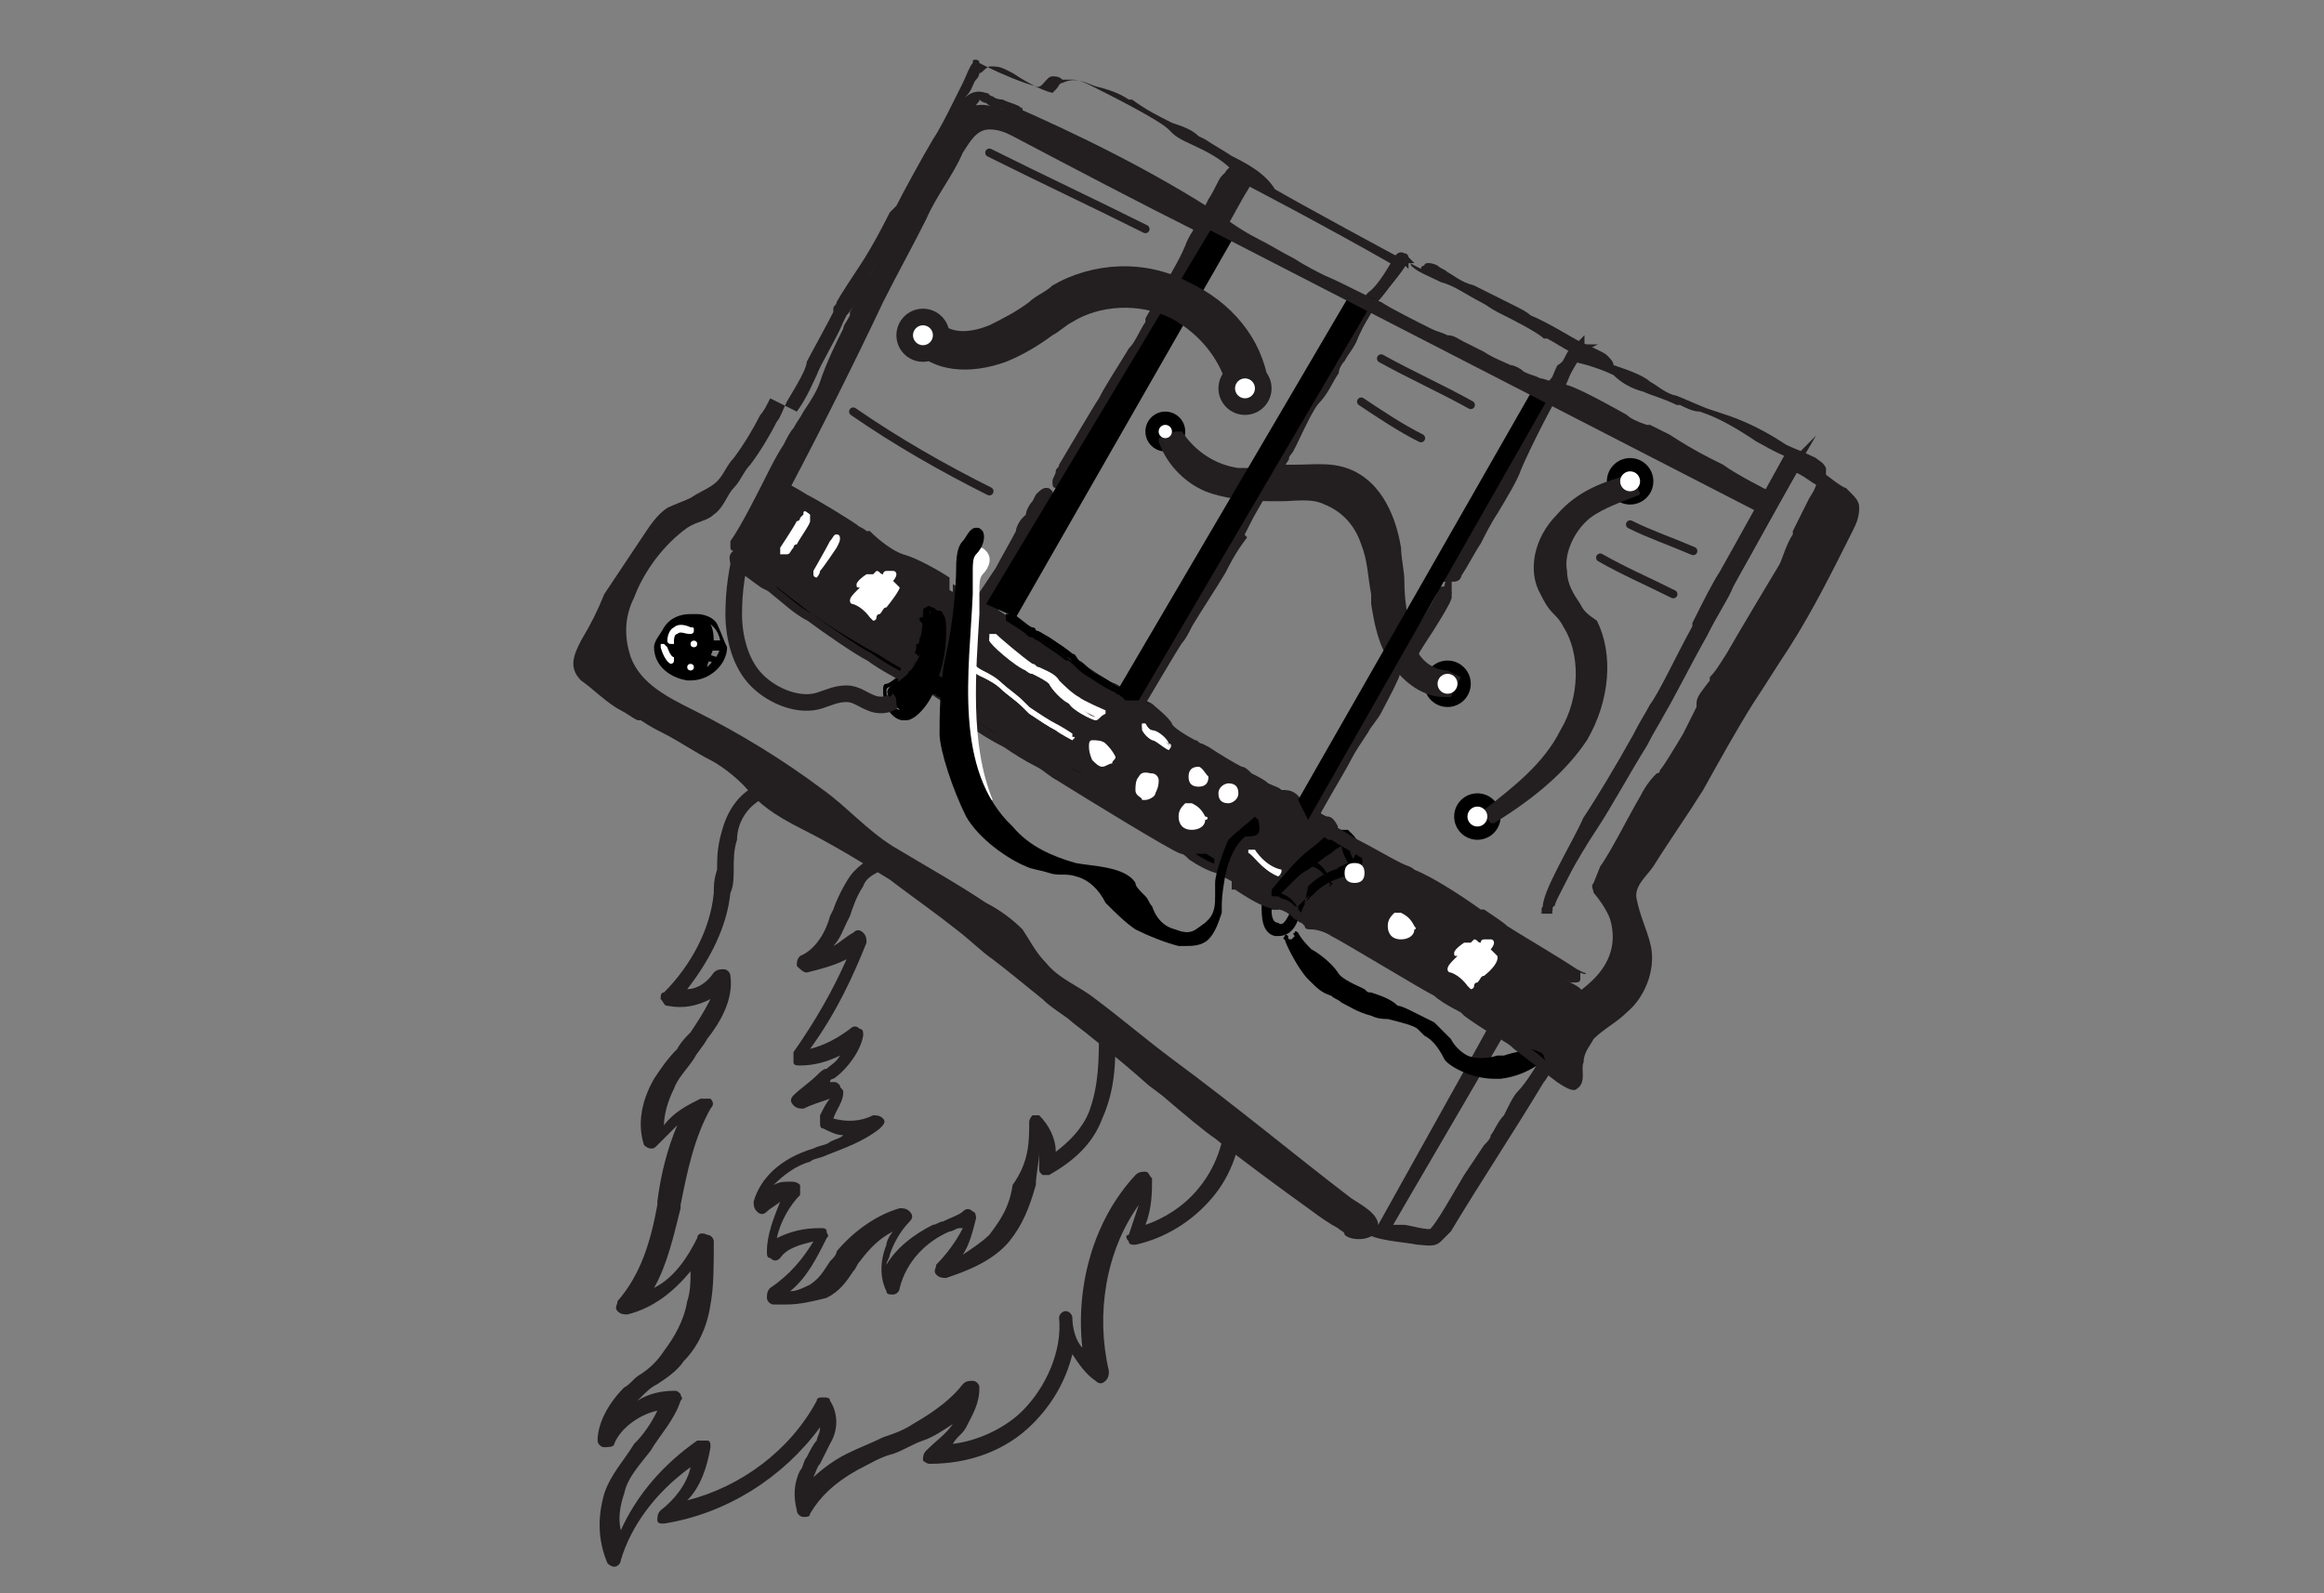<?xml version="1.0" encoding="utf-8"?>
<!-- Generator: Adobe Illustrator 19.1.0, SVG Export Plug-In . SVG Version: 6.00 Build 0)  -->
<svg version="1.1" id="Layer_1" xmlns="http://www.w3.org/2000/svg" xmlns:xlink="http://www.w3.org/1999/xlink" x="0px" y="0px"
	 viewBox="0 0 70 48" style="enable-background:new 0 0 70 48;" xml:space="preserve">
<rect x="0" y="0" width="70" height="48" fill="#808080" stroke="none"/>
<style type="text/css">
	.st0{fill:#231F20;}
	.st1{stroke:#231F20;stroke-width:0.25;stroke-miterlimit:10;}
	.st2{fill:#FFFFFF;}
	.st3{fill:none;stroke:#231F20;stroke-width:0.5;stroke-miterlimit:10;}
	.st4{fill:none;stroke:#231F20;stroke-width:5.000000e-02;stroke-miterlimit:10;}
	.st5{fill:none;stroke:#231F20;stroke-width:0.25;stroke-linecap:round;stroke-miterlimit:10;}
</style>
<path class="st0" d="M42.2,26.2c-0.7-0.4-1.5-0.8-2.2-1.3c-0.4-0.3-0.8-0.5-1.2-0.8c-0.3-0.1-0.5-0.3-0.8-0.4
	c-0.2-0.1-0.4-0.3-0.6-0.5c-0.2-0.2-0.5-0.3-0.7-0.4c-0.3-0.1-0.5-0.3-0.8-0.4c-0.5-0.3-1-0.6-1.5-0.9c-1-0.6-2-1.3-2.9-2
	c-1.4-1.1-3.1-1.7-4.6-2.7c-0.5-0.3-1-0.7-1.5-1c-0.4-0.3-0.9-0.6-1.3-1c-0.2-0.1-0.4-0.3-0.6-0.2c-0.2,0-0.4,0.3-0.5,0.5
	c-0.1,0.2-0.2,0.4-0.4,0.7c-0.1,0.2-0.2,0.4-0.2,0.7c0,0.7,1.1,1.2,1.6,1.4c0.5,0.2,1.1,0.7,1.5,1c0.7,0.5,1.4,1,2,1.6
	c0.6,0.5,1.3,0.9,2,1.3c2.9,1.5,5.2,3.6,8.1,5c3.2,1.6,6.1,3.3,9,5.4c0.2,0.1,0.3-0.2,0.3-0.3c0-0.2-0.2-0.3-0.2-0.5
	c0-0.3,0.3-0.5,0.5-0.7c0.2-0.2,0.5-0.4,0.5-0.7c0-0.2-0.2-0.3-0.4-0.4C45.6,28.3,43.9,27.2,42.2,26.2"/>
<path d="M21.6,18.8c-0.1-0.2-0.4-0.3-0.6-0.3c-0.1,0-0.1,0-0.1,0c0,0,0,0,0,0c0,0-0.1,0-0.1,0c-0.3,0-0.6,0.1-0.8,0.4
	c-0.1,0.2-0.3,0.4-0.3,0.6c0,0.5,0.4,0.9,1,1c0,0,0,0,0,0c0,0,0,0,0,0c0,0,0,0,0,0c0,0,0,0,0.1,0c0.6,0,1.1-0.5,1.1-1
	C21.8,19.3,21.7,19,21.6,18.8z M21.5,19.5c0-0.3,0-0.5-0.1-0.7c0,0,0.1,0.1,0.1,0.1c0.1,0.1,0.2,0.3,0.2,0.5c0,0.3-0.2,0.5-0.4,0.7
	C21.3,20,21.4,19.8,21.5,19.5z"/>
<g>
	<path class="st1" d="M41.7,37.1C41.7,37.1,41.7,37.1,41.7,37.1C41.6,37.1,41.6,37,41.7,37.1l3.3-6.2c0,0,0,0,0.1,0c0,0,0,0,0,0.1
		L41.7,37.1C41.7,37.1,41.7,37.1,41.7,37.1z"/>
	<path class="st1" d="M41.7,37.1C41.7,37.1,41.6,37.1,41.7,37.1C41.6,37.1,41.6,37.1,41.7,37.1C41.6,37,41.6,37,41.6,37l3.4-6.1
		c0,0,0,0,0.1,0c0,0,0,0,0.1,0c0,0,0,0,0,0.1c0,0,0,0,0,0.1L41.7,37.1C41.7,37.1,41.7,37.1,41.7,37.1z M45.1,30.9
		C45.1,30.9,45,30.9,45.1,30.9C45,30.9,45,30.9,45.1,30.9L41.7,37c0,0,0,0,0,0c0,0,0,0,0,0c0,0,0,0,0,0c0,0,0,0,0,0L45.1,30.9
		C45.1,30.9,45.1,30.9,45.1,30.9C45.1,30.9,45.1,30.9,45.1,30.9C45.1,30.9,45.1,30.9,45.1,30.9z"/>
</g>
<path class="st0" d="M46.7,31.8c-0.1-0.1-0.3,0-0.3,0.1c0,0-0.4,0.7-0.7,1c-0.1,0.1-0.2,0.3-0.3,0.5l-0.1,0.2
	c-0.2,0.2-0.3,0.5-0.4,0.6c0,0.1-0.1,0.2-0.2,0.3l0,0c-0.2,0.3-0.4,0.6-0.6,0.9c-0.3,0.5-0.8,1.4-1,1.6c0,0.1-0.7-0.1-0.8-0.1
	c-0.4,0-0.8,0-1.2,0c-0.1,0-0.2,0-0.2,0.1c0,0,0,0.1,0.1,0.1c0.5,0.3,1.2,0.3,1.7,0.4c0.2,0,0.5,0.1,0.7-0.1
	c0.1-0.1,0.2-0.2,0.3-0.3c0.9-1.5,1.9-3,2.8-4.5C46.6,32.5,46.9,32,46.7,31.8z"/>
<path d="M46.1,31.6c0,0-0.5,0.1-0.8,0.2c-0.1,0-0.2,0-0.2,0c-0.3,0.1-0.7,0.1-0.9,0c-0.2-0.1-0.4-0.3-0.5-0.5
	c-0.2-0.2-0.4-0.4-0.5-0.5c-0.2-0.1-0.4-0.2-0.6-0.3l0,0l0,0c-0.2-0.1-0.4-0.2-0.5-0.2c-0.2-0.2-0.5-0.3-0.8-0.4
	c-0.1,0-0.1,0-0.2-0.1l0,0c-0.2-0.1-0.7-0.3-0.8-0.5c-0.2-0.3-0.6-0.6-0.8-0.7c-0.1-0.1-0.3-0.3-0.4-0.5c0,0-0.1-0.1-0.1,0
	c-0.1,0,0,0.1,0,0.1c0,0-0.1,0.1-0.1,0.1c-0.1,0-0.1,0-0.1-0.1c0,0-0.1-0.1-0.1,0c0,0-0.1,0.1,0,0.1c0,0.1,0.4,0.9,0.7,1.2
	c0.3,0.3,0.4,0.4,0.7,0.5c0.1,0.1,0.2,0.1,0.3,0.2c0.2,0.1,0.5,0.3,0.9,0.4c0.2,0.1,0.4,0.1,0.5,0.1c0.4,0.1,0.8,0.2,0.9,0.3
	c0.1,0.1,0.1,0.1,0.2,0.2c0.2,0.1,0.4,0.3,0.6,0.7c0.1,0.2,0.8,0.6,1.5,0.6c0.1,0,0.1,0,0.2,0c0.8-0.1,1.2-0.5,1.4-0.6
	c0,0,0-0.1,0-0.1C46.2,31.6,46.1,31.6,46.1,31.6z"/>
<path d="M38.9,27.1L38.9,27.1c-0.1-0.1-0.3-0.2-0.4-0.2c0,0-0.1,0-0.1,0.1l-0.1,0.2l-0.2,0c0,0-0.1,0-0.1,0.1c0,0.3,0,0.8,0.4,0.9
	c0,0,0.1,0,0.1,0c0.3,0,0.5-0.2,0.6-0.5l0,0C39.2,27.4,39,27.2,38.9,27.1z M38.8,27.6c-0.1,0.2-0.2,0.3-0.3,0.2
	c-0.2,0-0.2-0.3-0.2-0.4l0.1,0c0,0,0,0,0.1,0l0.1-0.1c0.1,0,0.1,0.1,0.2,0.1l0,0C38.7,27.4,38.9,27.5,38.8,27.6z"/>
<path class="st0" d="M35.3,31.9c-0.8-0.6-1.5-1.2-2.3-1.8c-0.5-0.4-1.1-0.6-1.5-1.1c-0.3-0.3-0.5-0.7-0.7-1
	c-0.3-0.3-0.7-0.6-1.1-0.8c-0.9-0.6-1.8-1.1-2.8-1.7c-0.8-0.5-1.4-1.2-2.1-1.7c-1.2-0.9-2.5-1.7-3.9-2.4c-0.8-0.4-1.6-0.8-1.9-1.6
	c-0.2-0.6-0.2-1.2,0.1-1.8c0.3-0.8,0.9-1.6,1.6-2.1c0.3-0.2,0.6-0.2,0.8-0.4c0.3-0.2,0.4-0.6,0.6-0.8c0.2-0.2,0.3-0.5,0.5-0.7
	c0.3-0.4,0.6-0.9,0.8-1.3c0.1-0.1,0.2-0.4,0.3-0.6c0.3-0.5,0.6-1,0.6-1.2c0.1-0.2,0.6-1.1,0.8-1.5l0-0.1c0-0.1,0.1-0.1,0.1-0.2
	c0,0,0.1-0.2,0.7-1.1l0,0c0.4-0.6,0.8-1.4,0.9-1.6L27,6.2c0.2-0.4,0.8-1.5,1.1-2c0.2-0.3,0.4-0.7,0.6-1.1c0.1-0.2,0.2-0.4,0.3-0.6
	c0.1-0.2,0.2-0.5,0.3-0.6c0-0.1,0-0.1,0.1-0.1c0,0,0.1,0,0.1,0.1L29.7,2c0.4,0.2,1.1,0.5,1.5,0.6c0.2,0.1,0.3-0.3,0.5-0.3
	c0.1,0,0.2,0,0.3,0.1c0.1,0,0.2,0,0.3,0c0.2,0,0.4,0.1,0.6,0.2c0.4,0.2,2,1,2.3,1.3L35.3,4c0.2,0.2,0.5,0.3,0.9,0.5
	c0.4,0.2,0.9,0.5,1.1,0.9c0,0.1,0.1,0.1,0.1,0.1c0.2,0.1,2.5,1.3,4.6,2.5c0.1,0,0.1,0,0.2,0c0.1,0,0.1-0.1,0.1-0.2c0,0,0,0,0,0
	c0.1,0,0.2,0.1,0.2,0.2c0.2,0.2,0.5,0.3,0.9,0.5c0.4,0.1,0.8,0.4,1.2,0.6c0.2,0.1,0.3,0.2,0.5,0.3c0.4,0.2,1.2,0.6,1.4,0.8l0.1,0
	c0.2,0.1,0.5,0.3,0.7,0.4c0,0.1,0,0.1,0,0.2c0,0.1,0.1,0.1,0.1,0.1c0.5,0.1,1,0.3,1.2,0.4c0.2,0.2,0.5,0.4,0.9,0.5
	c0.2,0.1,0.6,0.2,1,0.4l0.1,0c0.2,0.1,0.4,0.2,0.6,0.2c0.6,0.2,1.1,0.5,1.7,0.9c0.2,0.1,0.5,0.3,1,0.5c0,0,0,0,0,0c0,0,0,0,0,0.1
	c0,0.1,0,0.1,0,0.2c0,0.1,0.1,0.1,0.1,0.1c0.3,0.1,0.5,0.3,0.7,0.4c0,0,0,0.1-0.2,0.4c-0.1,0.2-0.3,0.6-0.5,1l0,0.1
	c-0.2,0.3-0.3,0.7-0.4,0.9c-0.3,0.5-1.2,2-1.6,2.7c-0.2,0.3-0.3,0.5-0.5,0.7l0,0.1c-0.3,0.4-0.4,0.5-0.4,0.7c0,0,0,0.1,0,0.1
	c-0.1,0.2-0.2,0.4-0.4,0.8c-0.3,0.5-0.6,1-0.7,1.1c0,0,0,0.1-0.1,0.1c-0.1,0.1-0.3,0.3-0.5,0.7c-0.3,0.5-0.9,1.7-1.2,2.1l-0.2,0.5
	c-0.1,0.1,0,0.2,0,0.3c0.1,0.1,0.4,0.5,0.5,0.8c0.2,0.7,0,1.3-0.5,1.8c-0.3,0.3-0.5,0.4-0.7,0.6c-0.1,0.1-0.2,0.1-0.2,0.2
	c-0.1,0.1-0.6,0.7-0.7,1.1c0,0.1,0,0.3,0.1,0.4l0,0c0,0,0,0.1,0.1,0.2c-0.3-0.3-0.9-0.7-1.3-1c-0.1-0.1-0.3-0.2-0.3-0.2
	c-0.2-0.2-0.7-0.5-1.2-0.8l0,0c-0.3-0.2-0.6-0.4-0.7-0.5c-0.3-0.2-2.7-1.6-3.1-1.8c-0.3-0.1-0.5-0.2-0.7-0.2c0,0-0.1-0.1-0.1-0.1
	c-0.1,0-0.1-0.1-0.2-0.1l-0.1-0.1c-0.1-0.1-0.3-0.1-0.4-0.2c0,0,0,0,0,0c0,0-0.3-0.2-0.6-0.4l-0.8-0.5l0,0.4c0,0.1,0,0.1,0,0.2
	l0,0.1l0.1,0c0.6,0.4,1,0.6,1.3,0.6c0.1,0,0.3,0.1,0.4,0.2l0.1,0.1c0.1,0,0.1,0.1,0.2,0.1c0,0,0,0,0.1,0.1c0,0.1,0.1,0.1,0.2,0.1
	c0,0,0.3,0,0.6,0.2c0.4,0.2,2.7,1.6,3.1,1.8c0.1,0.1,0.4,0.3,0.8,0.5l0.1,0.1c0.4,0.3,0.9,0.6,1.1,0.7c0.1,0.1,0.2,0.1,0.4,0.3
	c0.4,0.3,0.9,0.7,1.3,1c0.3,0.2,0.5,0.3,0.6,0.2c0.3-0.2,0.1-0.6,0.2-0.8c0-0.3,0.2-0.5,0.3-0.7c0.3-0.3,0.7-0.5,1-0.8
	c0.6-0.5,0.9-1.4,0.7-2.1c-0.1-0.4-0.3-0.8-0.4-1.3c-0.1-0.4,0.3-0.7,0.5-1c0.5-0.8,1-1.5,1.5-2.3c0.5-0.9,1-1.8,1.5-2.6
	c0.4-0.6,0.7-1.1,1.1-1.7c0.7-1.1,1.3-2.3,1.9-3.5c0.1-0.2,0.2-0.4,0.2-0.7c0-0.2-0.1-0.3-0.3-0.5c0,0,0,0-0.1-0.1
	c-0.1,0-0.6-0.4-0.6-0.4c0-0.1,0-0.2,0-0.2c-0.1-0.2-0.2-0.2-0.3-0.3c-0.4-0.2-0.7-0.3-0.9-0.4c-0.6-0.4-1.2-0.7-1.8-0.9l-0.6-0.2
	c-0.5-0.2-0.9-0.4-1-0.4c-0.3-0.1-0.5-0.3-0.7-0.4c-0.2-0.2-0.8-0.4-1.1-0.5c0-0.1-0.1-0.2-0.2-0.3c-0.1-0.1-0.6-0.3-0.8-0.4
	c-0.2-0.1-1-0.6-1.5-0.8c-0.1-0.1-0.3-0.2-0.5-0.3c-0.4-0.2-0.8-0.4-1.2-0.6c-0.4-0.1-0.6-0.3-0.8-0.4c-0.1-0.1-0.2-0.1-0.3-0.2
	c-0.2-0.1-0.4-0.1-0.4,0c0,0-0.1,0-0.1,0.1c-0.6-0.3-3.9-2.1-4.4-2.4c-0.3-0.5-0.9-0.8-1.3-1c-0.3-0.2-0.5-0.3-0.8-0.5l-0.2-0.1
	c-0.2-0.2-0.5-0.3-0.8-0.4c-0.4-0.2-0.8-0.4-1.2-0.7c0,0,0,0-0.1,0c-0.3-0.2-0.6-0.3-1-0.4c-0.3-0.1-0.6-0.3-1-0.1
	c-0.1,0-0.1,0.1-0.2,0.2c0,0-0.1,0.1-0.1,0.1c-0.4-0.1-0.9-0.4-1.2-0.6l-0.2-0.1c-0.2-0.1-0.3-0.1-0.5-0.1c-0.2,0.1-0.2,0.2-0.3,0.2
	c0,0,0,0.1-0.1,0.2c-0.1,0.1-0.1,0.3-0.3,0.5c-0.1,0.2-0.2,0.4-0.3,0.6c-0.2,0.3-0.3,0.7-0.5,1c-0.3,0.5-0.9,1.6-1.1,2l-0.1,0.2
	c-0.1,0.1-0.4,0.7-0.9,1.6l0,0.1c-0.4,0.7-0.6,1-0.7,1.1l-0.1,0.2c-0.2,0.5-0.7,1.3-0.8,1.6c-0.1,0.2-0.3,0.7-0.6,1.1L23.2,12
	c-0.1,0.2-0.2,0.4-0.3,0.5c-0.2,0.4-0.5,0.9-0.8,1.3c-0.2,0.2-0.3,0.5-0.5,0.7c-0.2,0.2-0.5,0.3-0.8,0.5c-0.2,0.1-0.5,0.2-0.7,0.3
	c-0.3,0.2-0.5,0.5-0.7,0.8c-0.4,0.6-0.8,1.2-1.2,1.8c-0.2,0.5-0.4,0.9-0.7,1.4c-0.2,0.4-0.4,0.8,0,1.2c0.3,0.2,0.8,0.7,1.2,0.9
	c0.2,0.1,0.3,0.2,0.5,0.3l0.1,0c0.3,0.2,0.5,0.3,0.7,0.4c0.4,0.2,1,0.6,1.4,0.8c0.4,0.2,1,0.7,1.2,1c0.3,0.3,0.6,0.6,1.6,1.1
	c0.8,0.4,1.8,1,2.6,1.5l0.4,0.3c0.4,0.3,1.1,0.8,1.6,1.2c0.4,0.3,0.8,0.7,1.1,0.9c0.4,0.3,1,0.8,1.5,1.2c0.3,0.3,0.7,0.5,0.9,0.7
	c0.4,0.3,1.4,1.1,2.3,1.9l0.4,0.3c0.7,0.6,1.3,1.1,1.6,1.3c0.6,0.5,2.1,1.6,2.8,2.1c0.4,0.3,0.7,0.5,0.9,0.6
	c0.1,0.1,0.2,0.1,0.2,0.2c0.2,0.2,0.9,0.2,1-0.2c0.1-0.4-0.5-0.7-0.8-0.9C39,34.8,37.2,33.3,35.3,31.9z"/>
<path class="st1" d="M36.7,26.2c0-0.1,0-0.1,0-0.2c0,0,0,0,0-0.1c0,0,0,0,0,0c0,0,0,0,0-0.1c-1.5-0.9-3.6-2.2-3.8-2.4
	c-0.1-0.1-0.4-0.3-0.8-0.5l0,0c-0.7-0.4-1.7-1.1-1.9-1.2c-0.1-0.1-0.7-0.5-1.3-0.9c0,0.1,0,0.1-0.1,0.2c0.5,0.4,1.2,0.8,1.3,0.9
	c0.1,0.1,1.2,0.8,1.9,1.2c0.4,0.3,0.7,0.4,0.8,0.5c0.2,0.1,1.7,1.1,3.1,2c-0.1,0-0.1-0.1-0.2-0.1c-0.3-0.2-3.7-2.2-3.7-2.3
	c0,0-2.7-1.7-3.2-2c0,0.1,0,0.1,0,0.2c0,0,0,0.1,0.1,0.1c0,0,0.1,0.1,0.1,0.1c0.1,0.1,0.2,0.1,0.3,0.2c0.3,0.2,0.6,0.4,1,0.6
	c0.3,0.2,0.6,0.4,1,0.6c0.2,0.1,0.4,0.3,0.6,0.4l0,0c0.8,0.5,3.4,2.1,3.7,2.2c0.1,0,0.2,0.1,0.3,0.2C36.2,26,36.4,26.1,36.7,26.2
	C36.7,26.2,36.7,26.2,36.7,26.2z"/>
<path d="M28,20.7c0,0-0.1,0-0.1,0c0,0,0,0.1,0,0.1c0.1,0,0.1,0.1,0.2,0.1c0.1,0,0.1,0.1,0.2,0.1c0.1,0,0.1,0.1,0.2,0
	c0,0,0-0.1,0-0.1c0-0.1-0.1-0.1-0.1-0.1c-0.1,0-0.1-0.1-0.2-0.1C28.2,20.8,28.1,20.7,28,20.7z"/>
<path d="M28.6,20.7C28.6,20.7,28.6,20.7,28.6,20.7c0-0.1-0.1-0.2-0.1-0.2c-0.1-0.1-0.2-0.1-0.3-0.2l0,0c0,0-0.1,0-0.1,0
	c0,0,0,0.1,0,0.1c0.1,0,0.1,0.1,0.2,0.1c0.1,0,0.1,0.1,0.2,0.1C28.4,20.7,28.5,20.8,28.6,20.7C28.6,20.8,28.6,20.8,28.6,20.7z"/>
<path d="M28.4,19c0-0.4-0.1-0.6-0.3-0.7c-0.1,0-0.1-0.1-0.2,0l0,0v0c-0.1,0-0.1,0.1-0.1,0.2c0,0.2,0,0.9-0.4,1.4
	c-0.2,0.4-0.6,0.7-0.7,0.7c-0.1,0-0.1,0.1-0.1,0.2c0,0.1,0,0.3,0.1,0.5c0.1,0.2,0.3,0.4,0.5,0.4c0,0,0,0,0.1,0
	c0.3,0,0.8-0.6,0.9-1.1C28.2,20.4,28.5,19.6,28.4,19z M28,18.4c0,0,0.2,0.2,0.2,0.6c0.1,0.6-0.2,1.3-0.2,1.4l0,0
	c-0.1,0.5-0.6,1-0.8,1c-0.2,0-0.3-0.1-0.4-0.3c-0.1-0.1-0.1-0.2-0.1-0.3c0,0,0-0.1,0.1-0.1c0.1-0.1,0.5-0.3,0.8-0.8
	C28,19.3,28,18.6,28,18.4C28,18.4,28,18.4,28,18.4z"/>
<g>
	<path d="M28.3,19.8C28.3,19.8,28.3,19.8,28.3,19.8c-0.2-0.3-0.5-0.5-0.5-0.5c0,0,0,0,0-0.1c0,0,0.1,0,0.1,0
		C27.8,19.3,28.1,19.5,28.3,19.8C28.3,19.8,28.3,19.8,28.3,19.8C28.3,19.8,28.3,19.8,28.3,19.8z"/>
	<path d="M28.3,19.9C28.3,19.9,28.2,19.9,28.3,19.9c-0.2-0.3-0.5-0.5-0.6-0.5c0,0,0,0,0-0.1c0,0,0,0,0-0.1c0,0,0,0,0.1,0
		c0,0,0,0,0.1,0c0,0,0.3,0.2,0.5,0.5C28.4,19.8,28.4,19.8,28.3,19.9C28.4,19.8,28.4,19.8,28.3,19.9C28.3,19.9,28.3,19.9,28.3,19.9z
		 M27.8,19.3C27.8,19.3,27.8,19.3,27.8,19.3C27.8,19.3,27.8,19.3,27.8,19.3C27.8,19.3,27.8,19.3,27.8,19.3
		C27.8,19.3,27.8,19.3,27.8,19.3c0,0.1,0.3,0.3,0.5,0.5c0,0,0,0,0,0c0,0,0,0,0,0c0,0,0,0,0,0c0,0,0,0,0,0
		C28.1,19.5,27.8,19.3,27.8,19.3C27.8,19.3,27.8,19.3,27.8,19.3z"/>
</g>
<g>
	<path d="M28.2,20.2C28.2,20.2,28.2,20.2,28.2,20.2c-0.2-0.3-0.5-0.5-0.6-0.6c0,0,0,0,0-0.1c0,0,0,0,0.1,0
		C27.7,19.6,28.1,19.8,28.2,20.2C28.3,20.1,28.3,20.2,28.2,20.2C28.2,20.2,28.2,20.2,28.2,20.2z"/>
	<path d="M28.2,20.2C28.2,20.2,28.1,20.2,28.2,20.2c-0.2-0.3-0.6-0.6-0.6-0.6c0,0,0,0,0-0.1c0,0,0,0,0-0.1c0,0,0,0,0.1,0
		c0,0,0,0,0.1,0c0,0,0.4,0.3,0.5,0.6C28.3,20.1,28.3,20.1,28.2,20.2C28.3,20.2,28.3,20.2,28.2,20.2C28.2,20.2,28.2,20.2,28.2,20.2z
		 M27.7,19.6C27.7,19.6,27.7,19.6,27.7,19.6C27.7,19.6,27.7,19.6,27.7,19.6C27.7,19.6,27.7,19.6,27.7,19.6
		C27.7,19.6,27.7,19.6,27.7,19.6c0,0,0.3,0.3,0.5,0.6c0,0,0,0,0,0c0,0,0,0,0,0c0,0,0,0,0,0C28,19.8,27.7,19.6,27.7,19.6
		C27.7,19.6,27.7,19.6,27.7,19.6z"/>
</g>
<g>
	<path d="M28.1,18.8c0,0-0.1,0-0.1,0c-0.1-0.1-0.2-0.2-0.2-0.2c0,0,0-0.1,0-0.1c0,0,0.1,0,0.1,0c0,0,0,0.1,0.1,0.1
		c0.1,0,0.1,0,0.2,0c0,0,0.1,0,0.1,0c0,0,0,0.1,0,0.1C28.2,18.8,28.2,18.8,28.1,18.8z"/>
	<path d="M28.1,18.9c-0.1,0-0.1,0-0.2,0c-0.1-0.1-0.2-0.2-0.2-0.2c0,0,0,0,0-0.1c0,0,0,0,0.1,0c0,0,0,0,0.1,0c0,0,0,0,0,0.1
		c0,0,0,0.1,0.1,0.1c0,0,0.1,0,0.2,0c0,0,0,0,0.1,0c0,0,0,0,0,0c0,0,0,0,0,0.1c0,0,0,0,0,0C28.3,18.8,28.2,18.9,28.1,18.9z
		 M27.9,18.5C27.9,18.5,27.9,18.5,27.9,18.5C27.9,18.6,27.9,18.6,27.9,18.5C27.9,18.6,27.9,18.6,27.9,18.5c0,0,0,0.1,0.1,0.2
		c0.1,0,0.2,0,0.3,0c0,0,0,0,0,0c0,0,0,0,0,0c0,0,0,0,0,0c0,0,0,0,0,0c-0.1,0-0.2,0-0.2,0C27.9,18.7,27.9,18.6,27.9,18.5
		C27.9,18.6,27.9,18.6,27.9,18.5C27.9,18.5,27.9,18.5,27.9,18.5z"/>
</g>
<g>
	<path d="M27.7,21.2C27.7,21.2,27.7,21.1,27.7,21.2c-0.1-0.6-0.5-0.9-0.5-0.9c0,0,0-0.1,0-0.1c0,0,0.1,0,0.1,0
		C27.3,20.2,27.8,20.5,27.7,21.2C27.8,21.1,27.8,21.2,27.7,21.2C27.7,21.2,27.7,21.2,27.7,21.2z"/>
	<path d="M27.7,21.2C27.7,21.2,27.7,21.2,27.7,21.2c-0.1-0.6-0.5-0.9-0.5-0.9c0,0,0,0,0-0.1c0,0,0,0,0-0.1c0,0,0.1,0,0.1,0
		C27.4,20.2,27.8,20.5,27.7,21.2C27.8,21.2,27.8,21.2,27.7,21.2C27.8,21.2,27.7,21.2,27.7,21.2z M27.3,20.2
		C27.3,20.2,27.3,20.2,27.3,20.2C27.3,20.2,27.3,20.2,27.3,20.2C27.3,20.2,27.3,20.2,27.3,20.2c0,0,0.4,0.4,0.4,0.9c0,0,0,0,0,0l0,0
		c0,0,0,0,0,0C27.7,20.6,27.3,20.2,27.3,20.2C27.3,20.2,27.3,20.2,27.3,20.2z"/>
</g>
<g>
	<path d="M27.6,21.4L27.6,21.4C27.5,21.4,27.5,21.3,27.6,21.4c-0.1-0.6-0.5-0.9-0.5-0.9c0,0,0-0.1,0-0.1c0,0,0.1,0,0.1,0
		C27.2,20.4,27.6,20.7,27.6,21.4C27.6,21.3,27.6,21.4,27.6,21.4z"/>
	<path d="M27.6,21.4L27.6,21.4C27.5,21.4,27.5,21.4,27.6,21.4c-0.1-0.6-0.5-0.9-0.5-1c0,0,0-0.1,0-0.1c0,0,0.1,0,0.1,0
		C27.2,20.3,27.7,20.7,27.6,21.4C27.6,21.4,27.6,21.4,27.6,21.4z M27.1,20.4C27.1,20.4,27.1,20.4,27.1,20.4
		C27.1,20.4,27.1,20.4,27.1,20.4c0,0,0.4,0.4,0.4,1c0,0,0,0,0,0h0c0,0,0,0,0,0C27.6,20.7,27.2,20.4,27.1,20.4
		C27.1,20.4,27.1,20.4,27.1,20.4z"/>
</g>
<g>
	<path class="st1" d="M27.2,20.3c0,0-0.5-0.3-0.9-0.6c-0.4-0.2-1.4-0.9-1.8-1.2c-0.4-0.2-0.7-0.5-1.2-0.9l-0.2-0.1
		c-0.3-0.2-0.5-0.4-0.6-0.4c-0.1-0.1-0.1-0.1-0.2-0.1c-0.1-0.1-0.1-0.2-0.1-0.2c0,0,0-0.1,0.1-0.1c0,0,0.1,0,0.1,0.1
		c0,0,0,0.1,0.1,0.2c0,0,0.1,0.1,0.2,0.1c0.1,0.1,0.3,0.2,0.6,0.4l0.2,0.1c0.4,0.3,0.8,0.6,1.2,0.9c0.4,0.3,1.4,0.9,1.8,1.1
		C26.7,19.9,27.3,20.2,27.2,20.3L27.2,20.3z"/>
	<path class="st1" d="M27.2,20.4L27.2,20.4c0,0-0.6-0.3-1-0.6c-0.4-0.2-1.4-0.9-1.8-1.2c-0.4-0.2-0.7-0.5-1.2-0.9l-0.2-0.1
		c-0.3-0.2-0.5-0.4-0.6-0.4c-0.1-0.1-0.1-0.1-0.2-0.1c-0.1-0.1-0.1-0.3-0.1-0.3c0,0,0-0.1,0.1-0.1s0.1,0,0.1,0.1c0,0,0,0.1,0.1,0.1
		c0,0,0.1,0.1,0.2,0.1c0.1,0.1,0.3,0.2,0.6,0.4l0.2,0.1c0.4,0.3,0.8,0.6,1.2,0.9c0.4,0.3,1.4,0.9,1.8,1.1c0.4,0.2,0.9,0.5,0.9,0.5
		l0,0L27.2,20.4z M22.4,16.8C22.4,16.8,22.4,16.8,22.4,16.8c0,0,0,0.1,0.1,0.2c0,0,0.1,0.1,0.2,0.1c0.1,0.1,0.3,0.2,0.6,0.4l0.2,0.1
		c0.4,0.3,0.8,0.6,1.2,0.9c0.4,0.3,1.4,0.9,1.8,1.1c0.3,0.2,0.8,0.5,0.9,0.5l0,0c-0.1-0.1-0.6-0.3-0.9-0.5c-0.4-0.2-1.4-0.9-1.8-1.1
		c-0.3-0.2-0.7-0.5-1.2-0.9l-0.2-0.1c-0.3-0.2-0.5-0.4-0.6-0.4c-0.1-0.1-0.1-0.1-0.2-0.1C22.4,16.9,22.4,16.8,22.4,16.8
		C22.4,16.8,22.4,16.8,22.4,16.8z"/>
</g>
<path class="st0" d="M27.4,20.2c0.1-0.1,0.1-0.2,0.2-0.3c0,0,0,0,0.1-0.1l0,0c0,0-0.2-0.2-0.4-0.3c-0.1-0.1-0.5-0.3-0.8-0.5L26.3,19
	c-0.2-0.1-0.3-0.2-0.4-0.3c-0.2-0.1-0.5-0.4-0.8-0.7c-0.2-0.1-0.3-0.3-0.4-0.4c-0.3-0.2-1-0.7-1.3-0.8c-0.2-0.1-0.5-0.3-0.7-0.4
	c-0.1-0.1-0.3-0.1-0.3,0c0,0-0.1,0.1,0,0.2c0,0.1,0,0.1,0.1,0.2c0.3,0.2,0.5,0.4,0.8,0.5c0.3,0.2,0.5,0.6,0.8,0.9
	c0.3,0.3,0.7,0.5,1,0.6c0.2,0.1,0.4,0.1,0.6,0.2c0.1,0,0.5,0.3,0.5,0.3l0.1-0.1l0,0.2c0.3,0.2,0.7,0.4,0.8,0.5
	C27.2,20,27.3,20.1,27.4,20.2C27.3,20.2,27.4,20.2,27.4,20.2z"/>
<g>
	<path class="st2" d="M20.8,18.9c-0.2-0.1-0.4-0.1-0.5,0c-0.2,0.1-0.2,0.4-0.2,0.4c0,0,0,0.1,0.1,0.1c0,0,0,0,0,0c0,0,0,0,0.1,0
		c0,0,0,0,0-0.1c0,0,0-0.2,0.1-0.2c0.1-0.1,0.2,0,0.4,0c0,0,0.1,0,0.1-0.1C20.9,18.9,20.9,18.9,20.8,18.9z"/>
	<path class="st2" d="M20.1,19.5C20.1,19.5,20.1,19.5,20.1,19.5c-0.1-0.1-0.1-0.1-0.1-0.1c0,0,0,0-0.1,0c0,0,0,0,0,0.1
		c0,0,0.1,0.4,0.3,0.5c0,0,0,0,0,0c0,0,0.1,0,0.1-0.1c0,0,0-0.1,0-0.1C20.2,19.8,20.1,19.5,20.1,19.5z"/>
</g>
<g>
	<path d="M21.4,19.4C21.4,19.4,21.3,19.3,21.4,19.4c-0.1-0.1,0-0.1,0-0.1l0.3,0c0,0,0.1,0,0.1,0c0,0,0,0.1,0,0.1L21.4,19.4
		C21.4,19.4,21.4,19.4,21.4,19.4z"/>
	<path d="M21.4,19.4C21.3,19.4,21.3,19.4,21.4,19.4c-0.1-0.1-0.1-0.1-0.1-0.1c0,0,0,0,0.1,0l0.3,0c0,0,0.1,0,0.1,0.1c0,0,0,0,0,0.1
		c0,0,0,0-0.1,0L21.4,19.4C21.4,19.4,21.4,19.4,21.4,19.4z M21.7,19.3L21.7,19.3l-0.3,0c0,0,0,0,0,0c0,0,0,0,0,0c0,0,0,0,0,0l0,0
		L21.7,19.3C21.7,19.3,21.7,19.3,21.7,19.3C21.7,19.3,21.7,19.3,21.7,19.3C21.7,19.3,21.7,19.3,21.7,19.3z"/>
</g>
<g>
	<path d="M21.7,19.6h-0.4c0,0-0.1,0-0.1-0.1c0,0,0-0.1,0.1-0.1h0.4C21.7,19.5,21.8,19.5,21.7,19.6C21.8,19.6,21.7,19.6,21.7,19.6z"
		/>
	<path d="M21.7,19.6h-0.4c0,0-0.1,0-0.1-0.1s0-0.1,0.1-0.1h0.4C21.8,19.5,21.8,19.5,21.7,19.6C21.8,19.6,21.8,19.6,21.7,19.6z
		 M21.4,19.5C21.4,19.5,21.3,19.6,21.4,19.5C21.3,19.6,21.4,19.6,21.4,19.5l0.4,0c0,0,0,0,0,0s0,0,0,0H21.4z"/>
</g>
<g>
	<path d="M21.6,20C21.6,20,21.6,20,21.6,20l-0.3-0.1c0,0,0,0,0-0.1c0,0,0,0,0.1,0l0.3,0.1C21.6,19.9,21.7,19.9,21.6,20
		C21.7,19.9,21.6,20,21.6,20z"/>
	<path d="M21.6,20C21.6,20,21.6,20,21.6,20l-0.3-0.1c0,0-0.1-0.1-0.1-0.1c0,0,0.1-0.1,0.1-0.1l0.3,0.1C21.7,19.8,21.7,19.9,21.6,20
		C21.7,20,21.6,20,21.6,20z M21.3,19.8C21.3,19.8,21.3,19.8,21.3,19.8C21.3,19.8,21.3,19.9,21.3,19.8l0.3,0.1c0,0,0,0,0,0
		c0,0,0,0,0,0c0,0,0,0,0,0L21.3,19.8C21.3,19.8,21.3,19.8,21.3,19.8z"/>
</g>
<g>
	<circle class="st2" cx="20.9" cy="19.4" r="0.1"/>
	<circle class="st2" cx="20.8" cy="20.1" r="0.1"/>
</g>
<path class="st0" d="M30.7,3.2c-0.2-0.1-0.3-0.1-0.5-0.2C30.2,3,30,3,29.9,2.9c-0.1,0-0.1-0.1-0.2-0.1c-0.3-0.1-0.5,0-0.7,0.2
	c0,0.1-0.1,0.1-0.1,0.2c-0.1,0.2-0.2,0.4-0.5,0.9c-0.4,0.8-0.7,1.4-1,1.9c-0.3,0.5-0.6,1.1-1,1.9c-0.3,0.6-0.6,1.1-0.8,1.5l0,0.1
	c-0.1,0.2-0.2,0.3-0.2,0.4c-0.2,0.4-0.5,1-0.7,1.6c-0.1,0.3-0.3,0.6-0.5,0.9l0,0c-0.1,0.2-0.2,0.3-0.3,0.5c-0.1,0.1-0.2,0.3-0.3,0.5
	l0,0c-0.2,0.3-0.4,0.7-0.5,0.9c-0.2,0.4-0.8,1.6-1.1,2l0,0c0,0.1,0,0.1,0,0.2c0,0.1,0.1,0.1,0.1,0.1c0,0,0.1,0,0.1,0
	c0.1,0,0.2,0,0.2-0.1l0,0c0.3-0.5,0.9-1.7,1.1-2.1c0.1-0.3,0.3-0.6,0.5-0.9l0-0.1c0.1-0.2,0.2-0.4,0.3-0.5c0.1-0.1,0.2-0.3,0.3-0.5
	c0.2-0.3,0.4-0.6,0.5-0.9c0.2-0.5,0.5-1.1,0.7-1.5c0.1-0.1,0.2-0.3,0.3-0.5l0,0c0.2-0.4,0.5-0.9,0.8-1.5c0.4-0.8,0.7-1.4,1-1.9
	c0.3-0.5,0.6-1.1,1-1.9c0.2-0.5,0.4-0.7,0.5-0.9l0-0.1c0-0.1,0.1-0.1,0.1-0.2c0,0,0,0,0,0c0,0,0,0,0,0c0,0,0.1,0.1,0.2,0.1
	c0.1,0.1,0.3,0.2,0.5,0.2c0.2,0,0.3,0.1,0.3,0.1c0.1,0,0.1,0,0.2,0c0.1,0,0.1-0.1,0.1-0.1c0-0.1,0-0.1,0-0.2
	C30.8,3.3,30.8,3.3,30.7,3.2z"/>
<path class="st2" d="M24.4,15.5c0,0-0.1-0.1-0.1-0.1c-0.1,0-0.1,0-0.1,0.1c0,0-0.1,0.1-0.1,0.1c0,0,0,0.1-0.1,0.1
	c-0.1,0.2-0.5,0.8-0.5,0.8c0,0,0,0,0,0c0,0.1,0,0.2,0,0.2c0,0,0.1,0,0.1,0c0,0,0,0,0.1,0c0.1,0,0.1-0.1,0.2-0.2c0,0,0-0.1,0.1-0.1
	c0.1-0.2,0.4-0.6,0.4-0.7C24.4,15.7,24.4,15.6,24.4,15.5z"/>
<path class="st2" d="M25.3,16.2c0,0,0-0.1-0.1-0.1c-0.1,0-0.1,0.1-0.2,0.2c-0.1,0.2-0.5,0.9-0.5,0.9c0,0,0,0,0,0.1
	c0,0.1,0.1,0.1,0.1,0.1c0,0,0,0,0,0c0,0,0,0,0,0c0,0,0.1-0.1,0.1-0.2c0.1-0.1,0.5-0.7,0.5-0.7c0,0,0,0,0,0
	C25.3,16.3,25.3,16.3,25.3,16.2z"/>
<g>
	<path class="st0" d="M28.6,17.4c-0.3-0.2-1-0.6-1.4-0.7c-0.3-0.1-0.7-0.4-1-0.7l-0.1,0c-0.1-0.1-0.2-0.1-0.3-0.2
		c-0.3-0.2-1.1-0.7-1.5-0.9c-0.3-0.2-0.9-0.5-0.9-0.5c0,0-0.1,0-0.2,0c-0.1,0-0.1,0-0.1,0.1c0,0,0,0.1,0,0.2c0,0.1,0,0.1,0.1,0.1
		c0.2,0.1,0.6,0.4,0.9,0.5c0.3,0.2,1.1,0.7,1.4,0.9c0.1,0.1,0.2,0.1,0.3,0.2c0.3,0.2,0.8,0.6,1.2,0.7c0.4,0.2,1.1,0.6,1.4,0.7
		c0,0,0,0,0,0l0.2,0.1l0-0.2c0-0.1,0-0.1,0-0.2L28.6,17.4L28.6,17.4z"/>
	<path class="st0" d="M40.3,24.9L40.3,24.9c-0.1-0.2-0.2-0.3-0.3-0.3c-0.1,0-0.2-0.1-0.4-0.2c-0.2-0.1-0.3-0.2-0.4-0.3
		c-0.2-0.3-0.4-0.3-0.6-0.3c-0.1-0.1-0.2-0.1-0.4-0.2c-0.1-0.1-0.3-0.2-0.5-0.3c-0.1-0.1-0.2-0.2-0.3-0.2c-0.2-0.1-0.7-0.4-1-0.6
		l-0.2-0.1c-0.1,0-0.1-0.1-0.2-0.1c-0.2-0.1-0.7-0.4-0.7-0.5c-0.1-0.2-0.5-0.5-0.6-0.6L34.3,21c-0.2-0.1-0.5-0.3-0.7-0.4
		c-0.3-0.1-0.5-0.3-1-0.6l-0.1,0c-0.3-0.2-0.9-0.6-1.3-0.9c-0.3-0.2-0.5-0.3-0.6-0.4c-0.2-0.1-0.7-0.4-1-0.7l0,0
		c-0.2-0.1-0.3-0.2-0.4-0.2c-0.1-0.1-0.2-0.1-0.3-0.1l-0.2-0.1l0,0.2c0,0.1,0,0.1,0,0.2l0,0.1l0.1,0c0,0,0.1,0,0.1,0.1
		c0.1,0,0.2,0.1,0.3,0.2l0.2,0.1c0.4,0.2,0.9,0.5,1,0.6c0.1,0.1,0.3,0.2,0.6,0.4l0.1,0.1c0.4,0.3,1,0.6,1.2,0.8l0.1,0.1
		c0.5,0.3,0.7,0.5,1,0.7c0.2,0.1,0.5,0.3,0.7,0.4c0,0,0.1,0.1,0.1,0.1c0.1,0.1,0.4,0.3,0.5,0.5c0.1,0.2,0.4,0.3,0.9,0.6
		c0.1,0,0.2,0.1,0.2,0.1l0.2,0.1c0.3,0.2,0.8,0.5,1,0.6c0.1,0.1,0.2,0.1,0.3,0.2c0.2,0.1,0.4,0.3,0.6,0.3c0.2,0.1,0.4,0.2,0.4,0.2
		c0.1,0.1,0.2,0.1,0.2,0c0,0,0.1,0,0.1,0.1c0.1,0.2,0.4,0.4,0.6,0.5c0.2,0.1,0.3,0.2,0.4,0.2c0,0,0.1,0.1,0.2,0.2
		c0,0.1,0.1,0.1,0.2,0.1c0,0,0.1,0,0.1,0c0,0,0.1-0.1,0.1-0.1S40.3,24.9,40.3,24.9z"/>
</g>
<g>
	<path d="M39.2,27.4C39.2,27.4,39.1,27.4,39.2,27.4C39.1,27.4,39.1,27.4,39.2,27.4c0-0.1,0.1-0.2,0.4-0.5c0.3-0.3,0.6-0.4,0.9-0.5
		c0.1,0,0.1-0.1,0.2-0.1c0.3-0.2,0.4-0.2,0.3-0.6c0-0.2-0.1-0.3-0.2-0.3c-0.1,0-0.1,0-0.1,0c-0.1,0-0.4,0.1-0.6,0.3
		c-0.2,0.1-0.4,0.3-0.7,0.5C39,26.4,38.5,27,38.5,27c0,0-0.1,0-0.1,0c0,0,0-0.1,0-0.1c0,0,0.5-0.6,0.8-0.9c0.3-0.3,0.5-0.4,0.7-0.6
		c0.2-0.1,0.5-0.3,0.6-0.3c0,0,0.1,0,0.2,0c0.1,0.1,0.2,0.2,0.2,0.4c0.1,0.4,0,0.5-0.4,0.7c-0.1,0-0.1,0.1-0.2,0.1
		c-0.3,0.1-0.6,0.3-0.8,0.5C39.3,27.3,39.2,27.4,39.2,27.4C39.2,27.4,39.2,27.4,39.2,27.4z"/>
	<path d="M39.2,27.5C39.1,27.5,39.1,27.5,39.2,27.5C39.1,27.4,39.1,27.4,39.2,27.5c-0.1-0.1-0.1-0.1-0.1-0.2c0,0,0.1-0.1,0.4-0.4
		c0.3-0.3,0.6-0.4,0.9-0.6c0.1,0,0.1-0.1,0.2-0.1c0.3-0.2,0.4-0.2,0.3-0.5c0-0.2-0.1-0.3-0.2-0.3c0,0-0.1,0-0.1,0
		c-0.1,0-0.4,0.1-0.6,0.3c-0.2,0.1-0.4,0.3-0.7,0.5c-0.3,0.3-0.8,0.8-0.8,0.8c0,0,0,0-0.1,0c0,0,0,0-0.1,0c0,0,0,0,0-0.1
		c0,0,0,0,0-0.1c0,0,0.5-0.6,0.8-0.9c0.3-0.3,0.5-0.4,0.7-0.6c0.2-0.2,0.5-0.3,0.6-0.3c0,0,0.1,0,0.2,0c0.1,0.1,0.2,0.2,0.2,0.4
		c0.1,0.4,0,0.5-0.4,0.7c-0.1,0-0.1,0.1-0.2,0.1c-0.3,0.1-0.6,0.3-0.8,0.5C39.3,27.3,39.2,27.4,39.2,27.5
		C39.2,27.5,39.2,27.5,39.2,27.5z M40.6,25.3C40.7,25.3,40.7,25.3,40.6,25.3c0.2,0.1,0.2,0.2,0.3,0.4c0.1,0.4,0,0.4-0.3,0.6
		c-0.1,0-0.1,0.1-0.2,0.1c-0.3,0.1-0.6,0.3-0.8,0.5c-0.3,0.3-0.4,0.4-0.4,0.4c0,0,0,0,0,0c0,0,0,0,0,0c0,0,0,0,0,0c0,0,0,0,0,0
		c0,0,0.1-0.1,0.4-0.4c0.3-0.3,0.5-0.4,0.8-0.5c0.1,0,0.1-0.1,0.2-0.1c0.4-0.2,0.4-0.2,0.3-0.6c0-0.2-0.1-0.3-0.2-0.4
		C40.7,25.3,40.6,25.3,40.6,25.3c-0.2,0-0.5,0.1-0.7,0.3c-0.2,0.1-0.4,0.3-0.7,0.6c-0.3,0.3-0.8,0.9-0.8,0.9c0,0,0,0,0,0
		c0,0,0,0,0,0c0,0,0,0,0,0c0,0,0,0,0,0c0,0,0.5-0.6,0.8-0.9c0.3-0.3,0.5-0.4,0.7-0.6C40.2,25.5,40.5,25.4,40.6,25.3
		C40.6,25.3,40.6,25.3,40.6,25.3z"/>
</g>
<g>
	<path d="M40.9,26.3C40.9,26.3,40.8,26.3,40.9,26.3c-0.4-0.2-0.4-0.9-0.4-0.9c0,0,0-0.1,0-0.1c0,0,0.1,0,0.1,0
		C40.5,25.4,40.6,26,40.9,26.3C40.9,26.2,40.9,26.2,40.9,26.3C40.9,26.2,40.9,26.3,40.9,26.3z"/>
	<path d="M40.9,26.3C40.8,26.3,40.8,26.3,40.9,26.3c-0.2-0.1-0.3-0.3-0.4-0.5c-0.1-0.2-0.1-0.4-0.1-0.4c0,0,0,0,0-0.1c0,0,0,0,0.1,0
		c0,0,0,0,0.1,0c0,0,0,0,0,0.1c0,0,0.1,0.6,0.4,0.8C40.9,26.2,41,26.2,40.9,26.3C40.9,26.3,40.9,26.3,40.9,26.3z M40.5,25.3
		C40.5,25.3,40.5,25.3,40.5,25.3C40.5,25.3,40.5,25.3,40.5,25.3C40.4,25.4,40.4,25.4,40.5,25.3c0,0,0,0.7,0.4,0.9c0,0,0,0,0,0
		c0,0,0,0,0,0C40.5,26,40.5,25.4,40.5,25.3C40.5,25.4,40.5,25.4,40.5,25.3C40.5,25.3,40.5,25.3,40.5,25.3z"/>
</g>
<g>
	<path d="M40.1,26.7C40,26.7,40,26.6,40.1,26.7c-0.2-0.6-0.6-0.6-0.6-0.6c0,0,0,0,0-0.1c0,0,0,0,0.1,0C39.5,25.9,39.9,26,40.1,26.7
		C40.1,26.6,40.1,26.6,40.1,26.7C40.1,26.7,40.1,26.7,40.1,26.7z"/>
	<path d="M40.1,26.7C40,26.7,40,26.7,40.1,26.7c-0.3-0.6-0.6-0.6-0.6-0.6c0,0,0,0-0.1,0c0,0,0,0,0-0.1c0,0,0,0,0-0.1c0,0,0,0,0.1,0
		c0,0,0.4,0.1,0.6,0.7C40.2,26.6,40.1,26.6,40.1,26.7C40.1,26.7,40.1,26.7,40.1,26.7C40.1,26.7,40.1,26.7,40.1,26.7z M39.5,25.9
		C39.5,25.9,39.5,25.9,39.5,25.9C39.5,25.9,39.5,26,39.5,25.9C39.5,26,39.5,26,39.5,25.9C39.5,26,39.5,26,39.5,25.9
		c0,0,0.4,0.1,0.6,0.7c0,0,0,0,0,0c0,0,0,0,0,0c0,0,0,0,0,0C39.9,26,39.5,25.9,39.5,25.9C39.5,25.9,39.5,25.9,39.5,25.9z"/>
</g>
<g>
	<path class="st2" d="M38.5,26.4C38.5,26.4,38.5,26.4,38.5,26.4c-0.5-0.2-0.8-0.7-0.8-0.7c0,0,0-0.1,0-0.1c0,0,0.1,0,0.1,0
		c0,0,0.3,0.5,0.8,0.6C38.6,26.3,38.6,26.3,38.5,26.4C38.6,26.4,38.6,26.4,38.5,26.4z"/>
	<path class="st2" d="M38.5,26.4C38.5,26.4,38.5,26.4,38.5,26.4c-0.5-0.2-0.8-0.7-0.9-0.7c0,0,0-0.1,0-0.1c0,0,0.1,0,0.1,0
		c0,0,0.3,0.4,0.7,0.6C38.6,26.3,38.6,26.3,38.5,26.4C38.6,26.4,38.6,26.4,38.5,26.4z M37.8,25.7C37.8,25.7,37.7,25.7,37.8,25.7
		C37.7,25.7,37.7,25.7,37.8,25.7c0,0,0.3,0.5,0.8,0.7c0,0,0,0,0,0c0,0,0,0,0,0C38.1,26.1,37.8,25.7,37.8,25.7
		C37.8,25.7,37.8,25.7,37.8,25.7z"/>
</g>
<g>
	<path d="M34.4,21.2C34.3,21.2,34.3,21.2,34.4,21.2c0,0-0.4-0.2-0.7-0.4c-0.2-0.1-0.6-0.3-0.9-0.5c-0.2-0.1-0.4-0.3-0.5-0.4
		c-0.1-0.1-0.1-0.1-0.2-0.1c-0.1-0.1-0.4-0.3-0.7-0.5c-0.1-0.1-0.2-0.1-0.3-0.2c-0.1,0-0.1,0-0.2-0.1c-0.1-0.1-0.6-0.4-0.6-0.4
		c0,0,0-0.1,0-0.1c0,0,0.1,0,0.1,0c0,0,0.5,0.4,0.6,0.4c0,0,0.1,0,0.2,0.1c0.1,0,0.2,0.1,0.4,0.2c0.3,0.2,0.6,0.4,0.7,0.5
		c0.1,0,0.1,0.1,0.2,0.2c0.2,0.1,0.3,0.3,0.5,0.4c0.3,0.1,0.6,0.4,0.9,0.5C34,20.9,34.4,21.1,34.4,21.2
		C34.4,21.2,34.4,21.2,34.4,21.2C34.4,21.2,34.4,21.2,34.4,21.2z"/>
	<path d="M34.4,21.3C34.3,21.3,34.3,21.3,34.4,21.3c-0.1,0-0.4-0.2-0.7-0.4c-0.3-0.1-0.6-0.3-0.9-0.5c-0.2-0.1-0.4-0.3-0.5-0.4l0,0
		c-0.1-0.1-0.1-0.1-0.2-0.1c-0.1-0.1-0.4-0.3-0.7-0.5c-0.1-0.1-0.2-0.1-0.3-0.2c-0.1,0-0.1,0-0.2-0.1c-0.1-0.1-0.6-0.4-0.6-0.4
		c0,0,0,0,0-0.1c0,0,0,0,0-0.1c0,0,0,0,0.1,0c0,0,0,0,0.1,0c0.1,0,0.5,0.4,0.6,0.4c0,0,0.1,0,0.1,0.1c0.1,0,0.2,0.1,0.4,0.2
		c0.3,0.2,0.6,0.4,0.7,0.5c0.1,0,0.1,0.1,0.2,0.2c0.2,0.1,0.3,0.3,0.5,0.4c0.3,0.1,0.6,0.4,0.9,0.5c0.3,0.1,0.7,0.4,0.7,0.4
		C34.4,21.1,34.5,21.2,34.4,21.3C34.4,21.3,34.4,21.3,34.4,21.3z M30.3,18.5C30.3,18.5,30.3,18.5,30.3,18.5
		C30.3,18.5,30.3,18.5,30.3,18.5C30.3,18.5,30.3,18.6,30.3,18.5C30.3,18.6,30.3,18.6,30.3,18.5c0,0,0.5,0.4,0.6,0.5
		c0.1,0,0.1,0.1,0.2,0.1c0.1,0,0.2,0.1,0.3,0.2c0.3,0.2,0.6,0.4,0.7,0.5c0.1,0,0.1,0.1,0.2,0.1l0,0c0.2,0.1,0.3,0.3,0.5,0.4
		c0.3,0.1,0.6,0.4,0.9,0.5c0.3,0.1,0.6,0.4,0.7,0.4c0,0,0,0,0,0c0,0,0,0,0,0c0,0-0.4-0.2-0.7-0.4c-0.2-0.1-0.6-0.3-0.9-0.5
		c-0.2-0.1-0.3-0.3-0.5-0.4c-0.1-0.1-0.1-0.1-0.2-0.2c-0.1-0.1-0.4-0.3-0.7-0.5c-0.1-0.1-0.3-0.1-0.4-0.2C31,19,31,19,30.9,19
		C30.8,18.9,30.3,18.5,30.3,18.5C30.3,18.5,30.3,18.5,30.3,18.5z"/>
</g>
<g>
	<path class="st2" d="M33,21.7C33,21.7,33,21.7,33,21.7c-0.1,0-0.7-0.3-0.8-0.5c-0.2-0.1-0.5-0.4-0.6-0.6c-0.1-0.1-0.3-0.2-0.5-0.3
		c-0.1,0-0.2-0.1-0.2-0.1c-0.3-0.1-1.1-0.8-1.1-0.9c0,0,0-0.1,0-0.1c0,0,0.1,0,0.1,0c0,0,0.8,0.7,1.1,0.9c0.1,0,0.2,0.1,0.2,0.1
		c0.2,0.1,0.5,0.2,0.5,0.3c0.1,0.1,0.4,0.4,0.6,0.6C32.4,21.3,33,21.6,33,21.7C33,21.6,33.1,21.6,33,21.7C33,21.7,33,21.7,33,21.7z"
		/>
	<path class="st2" d="M33,21.7C33,21.7,33,21.7,33,21.7c-0.2-0.1-0.7-0.4-0.8-0.5c-0.2-0.1-0.5-0.4-0.6-0.6
		c-0.1-0.1-0.3-0.2-0.5-0.3l0,0c-0.1,0-0.2-0.1-0.2-0.1c-0.3-0.1-1-0.8-1.1-0.9c0,0,0,0,0-0.1c0,0,0,0,0-0.1c0,0,0,0,0.1,0
		c0,0,0,0,0.1,0l0,0c0.1,0.1,0.8,0.7,1.1,0.9c0.1,0,0.1,0.1,0.2,0.1c0.2,0.1,0.5,0.2,0.6,0.4c0.1,0.1,0.4,0.4,0.6,0.5
		c0.1,0.1,0.8,0.4,0.8,0.4c0,0,0,0,0,0.1C33.1,21.6,33.1,21.7,33,21.7C33.1,21.7,33,21.7,33,21.7z M29.8,19.3
		C29.8,19.3,29.8,19.3,29.8,19.3C29.8,19.3,29.8,19.3,29.8,19.3C29.8,19.3,29.8,19.3,29.8,19.3C29.8,19.3,29.8,19.3,29.8,19.3
		c0.1,0.1,0.8,0.8,1.1,0.9c0.1,0,0.1,0.1,0.2,0.1l0,0c0.2,0.1,0.4,0.2,0.5,0.3c0.1,0.1,0.4,0.5,0.6,0.6c0.1,0.1,0.7,0.4,0.8,0.4
		c0,0,0,0,0,0c0,0,0,0,0,0c0,0,0,0,0,0c0,0,0,0,0,0c0,0-0.6-0.3-0.8-0.4c-0.1-0.1-0.5-0.4-0.6-0.6c-0.1-0.1-0.3-0.2-0.5-0.3
		c-0.1,0-0.2-0.1-0.2-0.1C30.6,20,29.9,19.4,29.8,19.3L29.8,19.3C29.8,19.3,29.8,19.3,29.8,19.3z"/>
</g>
<g>
	<path class="st2" d="M32.3,22.3C32.3,22.3,32.3,22.3,32.3,22.3c0,0-0.3-0.2-0.5-0.3c-0.2-0.1-0.5-0.3-0.8-0.5l-0.2-0.2
		c-0.2-0.2-0.5-0.4-0.6-0.5c-0.2-0.2-0.4-0.3-0.6-0.4c-0.2-0.1-0.5-0.3-0.5-0.3c0,0,0-0.1,0-0.1c0,0,0.1,0,0.1,0
		c0,0,0.2,0.2,0.5,0.3c0.2,0.1,0.4,0.2,0.6,0.4c0.1,0.1,0.4,0.3,0.6,0.5l0.2,0.2c0.3,0.2,0.6,0.4,0.8,0.5C32,22,32.3,22.2,32.3,22.3
		C32.4,22.2,32.4,22.2,32.3,22.3C32.4,22.3,32.3,22.3,32.3,22.3z"/>
	<path class="st2" d="M32.3,22.3C32.3,22.3,32.3,22.3,32.3,22.3c0,0-0.4-0.2-0.5-0.3c-0.2-0.1-0.5-0.3-0.8-0.5l-0.2-0.2
		c-0.2-0.2-0.5-0.4-0.6-0.5c-0.2-0.2-0.4-0.3-0.6-0.4c-0.2-0.1-0.5-0.3-0.5-0.3c0,0,0,0,0-0.1s0,0,0-0.1c0,0,0.1,0,0.1,0
		c0,0,0.2,0.2,0.4,0.3c0.2,0.1,0.4,0.2,0.6,0.4c0.1,0.1,0.4,0.3,0.6,0.5l0.2,0.2c0.3,0.2,0.6,0.4,0.8,0.5c0.2,0.1,0.5,0.3,0.5,0.3
		c0,0,0,0,0,0.1C32.4,22.2,32.4,22.2,32.3,22.3C32.4,22.3,32.4,22.3,32.3,22.3z M29.1,20C29.1,20,29.1,20,29.1,20
		C29.1,20.1,29.1,20.1,29.1,20C29.1,20.1,29.1,20.1,29.1,20c0,0,0.2,0.3,0.5,0.4c0.2,0.1,0.4,0.2,0.6,0.4c0.1,0.1,0.4,0.3,0.6,0.5
		l0.2,0.2c0.3,0.2,0.6,0.4,0.8,0.5c0.2,0.1,0.5,0.3,0.5,0.3c0,0,0,0,0,0c0,0,0,0,0,0c0,0,0,0,0,0c0,0-0.3-0.2-0.5-0.3
		c-0.2-0.1-0.5-0.3-0.8-0.5l-0.2-0.2c-0.2-0.2-0.5-0.4-0.6-0.5c-0.2-0.2-0.4-0.3-0.6-0.4C29.4,20.3,29.1,20.1,29.1,20
		C29.1,20,29.1,20,29.1,20z"/>
</g>
<g>
	<path class="st2" d="M35.2,22.5C35.2,22.5,35.2,22.5,35.2,22.5c-0.1-0.1-0.4-0.3-0.5-0.3c-0.2,0-0.3-0.2-0.3-0.3c0,0,0-0.1,0-0.1
		c0,0,0.1,0,0.1,0c0,0,0.1,0.2,0.2,0.2C34.9,22.1,35.2,22.4,35.2,22.5C35.3,22.5,35.3,22.5,35.2,22.5C35.3,22.5,35.3,22.5,35.2,22.5
		z"/>
	<path class="st2" d="M35.2,22.6C35.2,22.6,35.2,22.6,35.2,22.6c-0.2-0.1-0.4-0.3-0.5-0.3c-0.2-0.1-0.3-0.3-0.3-0.3c0,0,0,0,0-0.1
		c0,0,0,0,0-0.1c0,0,0.1,0,0.1,0c0,0,0.1,0.2,0.2,0.2c0.2,0,0.5,0.3,0.5,0.4C35.3,22.4,35.3,22.5,35.2,22.6
		C35.3,22.5,35.3,22.5,35.2,22.6C35.3,22.6,35.3,22.6,35.2,22.6z M34.5,21.9C34.5,21.9,34.5,21.9,34.5,21.9
		C34.5,21.9,34.5,21.9,34.5,21.9C34.5,21.9,34.5,21.9,34.5,21.9c0,0,0.1,0.2,0.3,0.3c0.1,0,0.5,0.3,0.5,0.3c0,0,0,0,0,0c0,0,0,0,0,0
		c0,0,0,0,0,0c0,0,0,0,0,0c-0.1-0.1-0.4-0.3-0.5-0.3C34.6,22.1,34.5,21.9,34.5,21.9C34.5,21.9,34.5,21.9,34.5,21.9z"/>
</g>
<path class="st2" d="M33.3,22.4c-0.1-0.1-0.3-0.1-0.4-0.1c-0.1,0-0.1,0.1-0.1,0.2c0,0.2,0.1,0.4,0.1,0.4c0.1,0.1,0.2,0.2,0.3,0.2
	c0,0,0,0,0,0c0.1,0,0.2-0.1,0.3-0.1c0-0.1,0.1-0.1,0.1-0.2C33.5,22.6,33.4,22.5,33.3,22.4z"/>
<path class="st2" d="M34.9,23.5c0-0.1-0.1-0.2-0.2-0.2c-0.1,0-0.3-0.1-0.4,0.1c-0.1,0.1-0.1,0.3-0.1,0.4l0,0c0,0,0,0,0,0l0,0l0,0
	c0,0.2,0.2,0.2,0.2,0.3c0,0,0,0,0.1,0c0.1,0,0.3-0.1,0.3-0.2C34.9,23.7,34.9,23.6,34.9,23.5z"/>
<path class="st2" d="M36.3,24.6c-0.1-0.2-0.2-0.3-0.4-0.4c-0.1,0-0.1,0-0.2,0c-0.1,0.1-0.2,0.2-0.2,0.4c0,0.2,0.1,0.4,0.4,0.4
	c0,0,0,0,0,0c0.2,0,0.4-0.1,0.4-0.3C36.4,24.7,36.4,24.6,36.3,24.6z"/>
<path class="st2" d="M42.6,27.9c-0.1-0.2-0.2-0.3-0.4-0.4c-0.1,0-0.1,0-0.2,0c-0.1,0.1-0.2,0.2-0.2,0.4c0,0.2,0.1,0.4,0.4,0.4
	c0,0,0,0,0,0c0.2,0,0.4-0.1,0.4-0.3C42.7,28,42.6,27.9,42.6,27.9z"/>
<path class="st2" d="M36.1,23.1c-0.2,0-0.3,0.1-0.3,0.3c0,0.2,0.1,0.3,0.3,0.3c0.2,0,0.3-0.1,0.3-0.3C36.3,23.3,36.2,23.1,36.1,23.1
	z"/>
<path class="st2" d="M40.8,26c-0.2,0-0.3,0.1-0.3,0.3c0,0.2,0.1,0.3,0.3,0.3c0.2,0,0.3-0.1,0.3-0.3C41.1,26.1,41,26,40.8,26z"/>
<path class="st2" d="M37,23.6c-0.1,0-0.3,0.1-0.3,0.3s0.1,0.3,0.3,0.3c0.1,0,0.3-0.1,0.3-0.3S37.2,23.6,37,23.6z"/>
<path class="st2" d="M27.1,17.7c0,0-0.1-0.1-0.2-0.2c0,0,0.1-0.1,0.1-0.2c0,0,0-0.1-0.1-0.1c-0.1,0-0.1,0-0.2,0c0,0-0.1,0-0.1,0.1
	c-0.1,0-0.1-0.1-0.2-0.1c0,0,0,0,0,0l-0.1,0.1c0,0-0.1,0-0.1,0c0,0-0.1,0-0.1,0c-0.3,0.2-0.3,0.3-0.3,0.3c0,0.1,0,0.1,0.1,0.1
	c0,0,0,0-0.1,0.1c0,0,0,0,0,0c0,0,0,0,0,0c0,0,0,0,0,0c-0.1,0.1-0.2,0.2-0.2,0.3c0,0,0,0.1,0.1,0.1c0.3,0.1,0.5,0.4,0.5,0.4
	c0,0,0,0,0,0c0,0,0.1,0.1,0.1,0.1c0,0,0,0,0,0c0,0,0,0,0,0c0,0,0,0,0,0c0,0,0,0,0,0c0,0,0.1,0,0.1-0.1c0,0,0-0.1,0.1-0.1
	c0.1-0.1,0.1-0.2,0.2-0.2C27.1,17.8,27.1,17.7,27.1,17.7z"/>
<path class="st2" d="M45.1,28.8c0,0-0.1-0.1-0.2-0.2c0,0,0.1-0.1,0.1-0.2c0,0,0-0.1-0.1-0.1c-0.1,0-0.1,0-0.2,0c0,0-0.1,0-0.1,0.1
	c-0.1,0-0.1-0.1-0.2-0.1c0,0,0,0,0,0l-0.1,0.1c0,0-0.1,0-0.1,0c0,0-0.1,0-0.1,0c-0.3,0.2-0.3,0.3-0.3,0.3c0,0.1,0,0.1,0.1,0.1
	c0,0,0,0-0.1,0.1c0,0,0,0,0,0l0,0l0,0c-0.1,0.1-0.2,0.2-0.2,0.3c0,0,0,0.1,0.1,0.1c0.3,0.1,0.5,0.4,0.5,0.4c0,0,0,0,0,0
	c0,0,0.1,0.1,0.1,0.1c0,0,0,0,0,0c0,0,0,0,0,0c0,0,0,0,0,0c0,0,0,0,0,0c0,0,0.1,0,0.1-0.1c0,0,0-0.1,0.1-0.1
	c0.1-0.1,0.1-0.2,0.2-0.2C45.2,29,45.1,28.8,45.1,28.8z"/>
<path class="st0" d="M47.7,29.3l-0.2-0.1c-0.6-0.4-1.8-1.1-2.1-1.3c-0.1-0.1-0.4-0.3-0.7-0.5l-0.1,0c-0.7-0.5-1.5-1-2-1.2
	c-0.1-0.1-0.2-0.1-0.4-0.2c-0.4-0.2-0.9-0.5-1.3-0.7c-0.2-0.1-0.3-0.2-0.5-0.3c-0.2-0.1-0.3-0.2-0.5-0.3c0,0-0.1,0-0.1,0
	c0,0,0.1,0,0.1,0.1c-0.1,0-0.1,0-0.2,0.1c-0.1,0-0.1,0.1-0.1,0.1c0,0.1,0.1,0.1,0.2,0.2c0.1,0,0.2,0.1,0.2,0.1c0,0,0,0,0.1,0
	c0.3,0.2,0.7,0.4,1,0.6c0.4,0.2,0.8,0.4,1.2,0.6c0.5,0.2,1.3,0.8,1.9,1.2l0,0c0.3,0.2,0.6,0.4,0.8,0.5c0.5,0.3,2.3,1.4,2.3,1.4
	c0,0,0.1,0,0.1,0c0.1,0,0.2,0,0.2-0.1c0-0.1,0-0.1,0-0.2C47.8,29.4,47.8,29.3,47.7,29.3z"/>
<g>
	<path class="st1" d="M46.6,27.4C46.6,27.4,46.6,27.4,46.6,27.4C46.6,27.4,46.6,27.4,46.6,27.4c0-0.3,0.8-1.9,1.3-2.6
		c0.4-0.6,1-1.6,1.5-2.5c0.2-0.4,0.4-0.7,0.5-0.9c0.3-0.4,0.8-1.5,1.3-2.4c0.3-0.6,0.7-1.2,0.8-1.5c0.4-0.7,2-3.6,2-3.6
		c0,0,0,0,0.1,0c0,0,0,0,0,0.1c0,0-1.6,2.9-2,3.6c-0.2,0.3-0.5,0.9-0.8,1.5c-0.5,0.9-1,1.9-1.3,2.4c-0.1,0.2-0.3,0.5-0.5,0.9
		c-0.5,0.8-1.1,1.9-1.5,2.5C47.4,25.8,46.7,27.1,46.6,27.4C46.7,27.4,46.6,27.4,46.6,27.4z"/>
	<path class="st1" d="M46.6,27.4C46.6,27.4,46.6,27.4,46.6,27.4C46.6,27.4,46.5,27.4,46.6,27.4c-0.1-0.4,0.9-2,1.2-2.7
		c0.4-0.6,1-1.6,1.5-2.5c0.2-0.4,0.4-0.7,0.5-0.9c0.3-0.4,0.8-1.5,1.3-2.4l0-0.1c0.3-0.6,0.6-1.2,0.8-1.5c0.4-0.7,2-3.6,2-3.6
		c0,0,0.1-0.1,0.1,0c0,0,0.1,0.1,0,0.1c0,0,0,0.1-0.1,0.2c-0.4,0.7-1.6,2.8-1.9,3.4c-0.2,0.3-0.5,0.9-0.8,1.5l0,0
		c-0.5,0.9-1,1.9-1.3,2.4c-0.1,0.2-0.3,0.4-0.4,0.7l-0.1,0.2c-0.5,0.8-1.1,1.9-1.5,2.5C47.4,25.9,46.7,27.2,46.6,27.4
		C46.7,27.4,46.7,27.4,46.6,27.4z M54.1,13.9C54.1,13.9,54.1,13.9,54.1,13.9c0,0-1.7,2.9-2,3.6c-0.2,0.3-0.5,0.8-0.8,1.4l0,0.1
		c-0.5,0.9-1,1.9-1.3,2.4c-0.1,0.2-0.3,0.5-0.5,0.9c-0.5,0.8-1.1,1.9-1.5,2.5c-0.5,0.8-1.3,2.3-1.3,2.5c0,0,0,0,0,0l0,0c0,0,0,0,0,0
		c0-0.2,0.7-1.6,1.3-2.5c0.4-0.6,1-1.6,1.5-2.5l0.1-0.2c0.2-0.3,0.3-0.5,0.4-0.7c0.3-0.4,0.8-1.5,1.3-2.3l0,0
		c0.3-0.6,0.7-1.2,0.8-1.5c0.3-0.6,1.5-2.7,1.9-3.4C54,14,54.1,13.9,54.1,13.9C54.1,13.9,54.1,13.9,54.1,13.9
		C54.1,13.9,54.1,13.9,54.1,13.9z"/>
</g>
<g>
	<path class="st1" d="M37.3,15.9c-0.3,0.4-0.5,0.9-0.7,1.2c-0.3,0.5-0.7,1.1-1,1.6c-0.1,0.2-0.2,0.4-0.3,0.5c-0.2,0.3-1.1,2-1.2,2
		c0,0,0,0.1,0,0.1c0,0,0,0,0,0c0,0,0,0,0,0c0,0,1-1.7,1.2-2c0.1-0.1,0.2-0.3,0.3-0.5c0.3-0.5,0.7-1.1,1-1.6c0.1-0.3,0.4-0.6,0.6-1
		C37.3,16,37.3,15.9,37.3,15.9z"/>
	<path class="st1" d="M42.3,7.8C42.2,7.7,42.2,7.7,42.3,7.8c-0.1,0-0.6,0.9-0.9,1.2c-0.2,0.2-0.4,0.7-0.7,1.1
		c-0.2,0.3-0.3,0.5-0.4,0.7c-0.1,0.1-0.2,0.3-0.2,0.4c-0.2,0.3-0.3,0.6-0.6,0.9c-0.3,0.4-0.8,1.4-0.8,1.5c0,0-0.6,0.9-0.7,1.1
		l-0.1,0.2c-0.1,0.2-0.3,0.5-0.5,0.8c0,0,0,0,0,0c0,0,0,0,0,0.1c0.2-0.3,0.4-0.7,0.5-0.8l0.1-0.2c0.1-0.1,0.7-1.1,0.7-1.1
		c0,0,0.4-1.1,0.8-1.5c0.2-0.3,0.4-0.6,0.6-0.9c0.1-0.1,0.1-0.2,0.2-0.4c0.1-0.2,0.3-0.5,0.4-0.7C41,9.7,41.3,9.2,41.4,9
		C41.7,8.7,42.3,7.8,42.3,7.8C42.3,7.8,42.3,7.8,42.3,7.8z"/>
	<path class="st1" d="M42.3,7.8C42.3,7.8,42.3,7.7,42.3,7.8c-0.1-0.1-0.1-0.1-0.2,0l0,0C42,8,41.6,8.7,41.3,8.9
		c-0.2,0.2-0.4,0.7-0.7,1.1c-0.2,0.3-0.3,0.5-0.4,0.7c-0.1,0.1-0.1,0.2-0.2,0.4l0,0c-0.2,0.3-0.3,0.6-0.6,0.9
		c-0.3,0.4-0.8,1.4-0.8,1.5l0,0c-0.4,0.6-0.6,1-0.6,1.1l-0.1,0.2c-0.1,0.2-0.3,0.4-0.4,0.7c0,0,0,0,0,0.1c0,0,0,0,0,0
		c0.2-0.3,0.3-0.6,0.5-0.8l0.1-0.2c0-0.1,0.3-0.4,0.6-1l0,0l0,0c0,0,0.4-1.1,0.8-1.5c0.2-0.3,0.4-0.6,0.6-0.9l0,0
		c0.1-0.1,0.1-0.2,0.2-0.4c0.1-0.2,0.3-0.5,0.4-0.7C41,9.6,41.2,9.2,41.4,9c0.2-0.3,0.7-1,0.8-1.2l0,0C42.2,7.8,42.2,7.8,42.3,7.8
		C42.2,7.8,42.2,7.8,42.3,7.8C42.2,7.8,42.2,7.8,42.3,7.8C42.3,7.8,42.3,7.8,42.3,7.8c-0.1,0-0.6,0.9-0.9,1.2
		c-0.2,0.2-0.4,0.7-0.6,1.1l0,0c-0.1,0.3-0.3,0.5-0.4,0.7c-0.1,0.1-0.2,0.3-0.2,0.4c-0.2,0.3-0.3,0.6-0.6,0.9
		c-0.3,0.4-0.7,1.4-0.8,1.5c0,0-0.1,0.1-0.1,0.2c-0.2,0.3-0.5,0.8-0.5,0.9L38,14.8c-0.1,0.2-0.3,0.5-0.5,0.8c0,0,0,0,0,0.1
		c0,0,0,0,0,0.1c0.2-0.4,0.4-0.7,0.5-0.9l0.1-0.2c0.1-0.1,0.3-0.6,0.5-0.9c0.1-0.1,0.1-0.2,0.1-0.2l0,0c0,0,0.4-1.1,0.8-1.5
		c0.3-0.3,0.4-0.6,0.6-0.9c0.1-0.1,0.1-0.2,0.2-0.4c0.1-0.2,0.3-0.5,0.4-0.7l0,0c0.2-0.4,0.5-0.9,0.6-1.1
		C41.7,8.7,42.3,7.9,42.3,7.8C42.3,7.8,42.3,7.8,42.3,7.8z"/>
	<path class="st1" d="M37.3,16c-0.2,0.4-0.5,0.8-0.6,1.1c-0.3,0.5-0.7,1.1-1,1.6l0,0c-0.1,0.2-0.2,0.4-0.3,0.5c-0.2,0.3-1.1,2-1.2,2
		c0,0,0,0,0,0c0,0,0,0,0,0c0,0,0,0,0,0l0,0c0.1-0.2,1-1.7,1.1-2c0.1-0.1,0.2-0.3,0.3-0.5l0,0c0.3-0.5,0.7-1.1,1-1.6
		C36.8,16.8,37,16.4,37.3,16c0-0.1,0-0.2,0-0.2c-0.3,0.5-0.5,0.9-0.7,1.2c-0.3,0.5-0.7,1.1-1,1.6l0,0c-0.1,0.2-0.2,0.4-0.3,0.5
		c-0.2,0.3-1,1.7-1.1,2l0,0c0,0,0,0,0,0.1c0,0,0,0,0,0.1c0,0,0,0,0,0c0,0,0.1,0,0.1,0c0,0,1-1.7,1.2-2c0.1-0.1,0.2-0.3,0.3-0.5l0,0
		c0.3-0.5,0.7-1.1,1-1.6c0.1-0.2,0.3-0.6,0.6-1C37.3,16.1,37.3,16.1,37.3,16z"/>
</g>
<g>
	<path class="st1" d="M42.1,20.1c-0.2,0.4-0.5,0.8-0.7,1.1c-0.1,0.2-0.3,0.4-0.4,0.6c-0.2,0.3-0.4,0.6-0.5,0.9c-0.2,0.4-1,1.8-1,1.8
		c0,0,0,0.1,0,0.1c0,0,0,0,0,0c0,0,0,0,0,0c0,0,0.8-1.4,1-1.8c0.1-0.2,0.3-0.6,0.5-0.8c0.1-0.2,0.3-0.4,0.4-0.6
		c0.2-0.3,0.4-0.7,0.6-1C42.1,20.1,42.1,20.1,42.1,20.1z"/>
	<path class="st1" d="M43.5,17.8C43.5,17.8,43.5,17.8,43.5,17.8c-0.2,0.3-0.9,1.6-1.1,1.9c0,0.1-0.1,0.1-0.1,0.2c0,0,0,0,0,0.1
		c0,0,0,0,0,0c0.1-0.1,0.1-0.2,0.2-0.2c0.2-0.3,1-1.5,1.1-1.8c0,0,0-0.1,0-0.1C43.6,17.8,43.5,17.8,43.5,17.8z"/>
	<path class="st1" d="M47.6,10.5C47.6,10.5,47.5,10.5,47.6,10.5c-0.2,0.1-0.4,0.5-0.5,0.7c-0.1,0.2-0.2,0.3-0.2,0.4
		c-0.1,0.2-1.1,2-1.3,2.5c-0.1,0.3-0.4,0.8-0.7,1.3c-0.2,0.4-0.4,0.7-0.5,0.9c-0.2,0.3-0.4,0.8-0.7,1.1c0,0,0,0,0,0c0,0,0.1,0,0.1,0
		c0,0,0.1,0,0.1-0.1c0.2-0.3,0.4-0.7,0.6-1c0.1-0.2,0.3-0.6,0.5-0.9c0.3-0.5,0.6-1,0.7-1.3c0.2-0.5,1.1-2.3,1.3-2.5
		c0.1-0.1,0.1-0.2,0.2-0.4C47.3,11,47.5,10.7,47.6,10.5C47.6,10.5,47.6,10.5,47.6,10.5z"/>
	<path class="st1" d="M42.1,20.1c-0.2,0.3-0.5,0.8-0.6,1.1c-0.1,0.2-0.3,0.4-0.4,0.6l0,0c-0.2,0.3-0.4,0.6-0.5,0.8
		c-0.2,0.4-1,1.7-1,1.8c0,0,0,0,0,0c0,0,0,0,0,0c0,0,0,0,0,0c0,0,0.8-1.4,1-1.8c0.1-0.3,0.3-0.6,0.5-0.9l0,0
		c0.1-0.2,0.3-0.4,0.4-0.6C41.6,20.9,41.9,20.5,42.1,20.1c0-0.1,0-0.1,0-0.1c-0.2,0.4-0.5,0.8-0.7,1.1c-0.1,0.2-0.2,0.4-0.4,0.6l0,0
		c-0.2,0.3-0.4,0.6-0.5,0.9c-0.2,0.4-1,1.8-1,1.8c0,0,0,0,0,0.1c0,0,0,0,0,0.1c0,0,0,0,0,0c0,0,0.1,0,0.1,0c0-0.1,0.8-1.4,1-1.8
		c0.1-0.2,0.3-0.5,0.5-0.8l0,0c0.1-0.2,0.3-0.4,0.4-0.6C41.7,21,42,20.5,42.1,20.1C42.2,20.2,42.1,20.2,42.1,20.1z"/>
	<path class="st1" d="M42.3,19.9c0.1-0.1,0.1-0.2,0.1-0.2c0.2-0.3,1-1.5,1.1-1.8c0,0,0,0,0-0.1c0,0,0,0-0.1,0c0,0,0,0.1,0,0.1
		c-0.1,0.3-0.9,1.5-1.1,1.8C42.3,19.7,42.3,19.7,42.3,19.9C42.2,19.8,42.3,19.8,42.3,19.9z"/>
	<path class="st1" d="M43.6,17.8C43.6,17.8,43.5,17.9,43.6,17.8c-0.2,0.3-0.9,1.6-1.1,1.9c0,0.1-0.1,0.1-0.1,0.2c0,0,0,0,0,0
		c0,0,0,0.1,0,0.1c0.1-0.1,0.1-0.2,0.2-0.3C42.7,19.4,43.5,18.2,43.6,17.8C43.6,17.9,43.6,17.8,43.6,17.8
		C43.6,17.8,43.6,17.8,43.6,17.8z"/>
	<path class="st1" d="M47.6,10.4c0,0-0.1,0-0.1,0c-0.1,0.1-0.3,0.5-0.4,0.7c-0.1,0.2-0.2,0.3-0.2,0.4c-0.1,0.2-1.1,2-1.3,2.5
		c-0.1,0.3-0.4,0.8-0.7,1.3l0,0c-0.2,0.4-0.4,0.7-0.5,0.9c-0.2,0.3-0.4,0.8-0.7,1.1c0,0,0,0.1-0.1,0.1c0,0,0.1-0.1,0.1-0.1
		c0.2-0.3,0.5-0.8,0.6-1.1c0.1-0.2,0.3-0.6,0.5-0.9l0,0c0.3-0.5,0.6-1,0.7-1.3c0.2-0.5,1.1-2.3,1.3-2.5c0.1-0.1,0.1-0.2,0.2-0.4
		C47.3,10.9,47.4,10.6,47.6,10.4C47.5,10.5,47.6,10.5,47.6,10.4C47.6,10.5,47.6,10.5,47.6,10.4C47.6,10.5,47.6,10.5,47.6,10.4
		C47.6,10.5,47.6,10.5,47.6,10.4c-0.2,0.2-0.3,0.5-0.5,0.8c-0.1,0.2-0.2,0.4-0.2,0.4c-0.1,0.2-1.1,2-1.3,2.5
		c-0.1,0.3-0.4,0.8-0.7,1.3l0,0c-0.2,0.4-0.4,0.7-0.5,0.9c-0.1,0.3-0.4,0.7-0.6,1c0,0,0.1-0.1,0.1-0.1c0.2-0.3,0.4-0.7,0.5-0.9
		c0.1-0.2,0.3-0.6,0.5-0.9l0,0c0.3-0.5,0.6-1,0.7-1.3c0.2-0.5,1.1-2.3,1.3-2.4c0.1-0.1,0.1-0.2,0.2-0.4c0.1-0.3,0.3-0.6,0.4-0.7
		C47.6,10.6,47.6,10.5,47.6,10.4C47.6,10.5,47.6,10.5,47.6,10.4z"/>
</g>
<g>
	<path d="M43.7,21c-0.2,0-0.3-0.1-0.3-0.3c0-0.2,0.1-0.3,0.3-0.3c0.2,0,0.3,0.1,0.3,0.3C44,20.8,43.9,21,43.7,21z M43.7,20.5
		c-0.1,0-0.2,0.1-0.2,0.2c0,0.1,0.1,0.2,0.2,0.2c0.1,0,0.2-0.1,0.2-0.2C43.9,20.6,43.8,20.5,43.7,20.5z"/>
	<path d="M43.7,21c-0.2,0-0.3-0.1-0.3-0.3c0-0.2,0.1-0.3,0.3-0.3c0.2,0,0.3,0.1,0.3,0.3C44,20.9,43.9,21,43.7,21z M43.7,20.4
		c-0.1,0-0.2,0.1-0.2,0.2c0,0.1,0.1,0.2,0.2,0.2c0.1,0,0.2-0.1,0.2-0.2C44,20.5,43.8,20.4,43.7,20.4z M43.7,20.9
		c-0.1,0-0.2-0.1-0.2-0.2c0-0.1,0.1-0.2,0.2-0.2c0.1,0,0.2,0.1,0.2,0.2C43.9,20.8,43.8,20.9,43.7,20.9z M43.7,20.5
		c-0.1,0-0.1,0.1-0.1,0.1s0.1,0.1,0.1,0.1c0.1,0,0.1-0.1,0.1-0.1S43.8,20.5,43.7,20.5z"/>
</g>
<g>
	<path class="st0" d="M31.7,14.8l-0.1,0.1l0,0L31.7,14.8c-0.1-0.1-0.1-0.1-0.2-0.1c-0.1,0-0.2,0.1-0.3,0.2l-0.1,0.2
		c-0.1,0.1-0.2,0.3-0.2,0.4l-0.1,0.1c-0.1,0.1-0.2,0.3-0.2,0.4c-0.1,0.2-0.5,0.9-0.6,1.1L29.4,18c0,0.1,0,0.1,0,0.2
		c0,0.1,0.1,0.1,0.1,0.1c0,0,0.1,0,0.2,0c0,0.1,0.1,0.1,0.1,0.1c0,0,0.1,0,0.1,0c0.1,0,0.2,0,0.2-0.1c0,0,1.3-2.4,1.5-2.7l0.2-0.3
		c0.1-0.1,0.2-0.3,0-0.5C31.8,14.9,31.7,14.9,31.7,14.8z"/>
	<path class="st0" d="M37.6,5C37.6,5,37.6,5,37.6,5L37.6,5L37.6,5c-0.1-0.1-0.2-0.1-0.3-0.1c0,0-0.3,0.1-0.4,0.3l-0.1,0.1
		c-0.1,0.1-0.2,0.4-0.4,0.7c-0.1,0.2-0.2,0.4-0.3,0.6c-0.1,0.3-0.3,0.5-0.4,0.8c-0.2,0.5-0.6,1.1-0.8,1.5c-0.1,0.2-0.3,0.5-0.4,0.7
		l0,0.1c-0.2,0.3-0.3,0.6-0.5,0.8c-0.3,0.5-0.7,1.1-0.9,1.5c-0.2,0.3-0.9,1.5-1.2,2c0,0.1-0.1,0.1-0.1,0.2l0,0
		c0,0.1-0.1,0.2-0.1,0.3c0,0.1,0,0.2,0.1,0.2c0,0,0,0,0,0c0,0,0,0.1,0.1,0.2l0,0H32c0.1,0,0.2-0.1,0.3-0.3l0.2-0.3
		c0.1-0.1,0.1-0.2,0.2-0.4c0.2-0.4,1-1.5,1.3-2c0.1-0.2,0.3-0.4,0.5-0.7l0-0.1c0.2-0.4,0.5-0.8,0.6-1c0.2-0.3,0.8-1.4,1.1-2l0,0
		c0.1-0.1,0.1-0.2,0.2-0.3c0.1-0.1,0.2-0.4,0.4-0.7c0.3-0.5,0.6-1.1,0.8-1.4C37.7,5.5,37.8,5.2,37.6,5z"/>
</g>
<circle cx="49.1" cy="14.5" r="0.7"/>
<circle cx="43.6" cy="20.6" r="0.7"/>
<circle cx="44.5" cy="24.6" r="0.7"/>
<circle cx="35.1" cy="13" r="0.6"/>
<path class="st3" d="M22.4,16.4c-0.2,0.7-0.3,1.4-0.3,2.1c0,0.7,0.2,1.5,0.7,2c0.5,0.5,1.3,0.8,1.9,0.6c0.3-0.1,0.5-0.2,0.8-0.2
	c0.3,0,0.5,0.2,0.8,0.3c0.3,0.1,0.7,0,0.7-0.3"/>
<path d="M26.8,21c-0.1-0.1-0.1-0.2,0-0.3c0.1-0.1,0.2-0.2,0.3-0.2c0.6-0.4,0.8-1.2,0.9-1.9c0-0.1,0-0.2,0.1-0.2c0.1,0,0.1,0,0.2,0
	c0.1,0,0.1,0.1,0.1,0.1c0.1,0.1,0.1,0.3,0.1,0.5c0,0.8-0.2,1.5-0.6,2.2c-0.1,0.1-0.2,0.3-0.3,0.3c-0.1,0.1-0.3,0.1-0.4,0
	c-0.1-0.1-0.2-0.2-0.2-0.3c0-0.1,0-0.2-0.1-0.3"/>
<path class="st0" d="M43.6,20.2c-0.2,0-0.5-0.1-0.7-0.3c-0.2-0.2-0.3-0.4-0.4-0.8c-0.1-0.5-0.2-1-0.2-1.6c0-0.3-0.1-0.7-0.1-1
	c-0.1-0.6-0.4-1.8-1.4-2.3c-0.6-0.3-1.2-0.2-1.8-0.2c-0.1,0-0.2,0-0.3,0c-0.5,0.1-0.9,0.1-1.4,0.1c-0.7-0.1-1.3-0.5-1.7-1.1L35.4,13
	l-0.5,0.2l0,0.1c0.2,0.6,0.7,1.2,1.4,1.5c0.5,0.2,1.2,0.3,2,0.3c0.1,0,0.2,0,0.3,0c0.4,0,0.9-0.1,1.3,0.1c0.5,0.2,0.9,0.6,1.1,1.2
	c0.2,0.5,0.2,1,0.3,1.5l0,0.3c0.1,0.6,0.2,1.2,0.6,1.8c0.4,0.6,1,1,1.6,1c0,0,0,0,0.1,0l0.1,0l0.3-0.6L43.6,20.2z"/>
<path class="st0" d="M47.6,18.2c-0.2-0.3-0.4-0.6-0.4-1c-0.1-0.5,0.2-1.2,0.7-1.6c0.4-0.3,1-0.5,1.5-0.7c0-0.1-0.1-0.2-0.1-0.3
	c-0.1-0.1-0.1-0.2-0.1-0.3l-0.1,0l0,0c-0.8,0.2-1.6,0.5-2.2,1.2c-0.7,0.7-0.9,1.7-0.5,2.4c0.1,0.2,0.2,0.4,0.4,0.6
	c0.1,0.1,0.2,0.2,0.3,0.4c0.5,0.8,0.5,2.1-0.1,3.1c-0.5,1-1.4,1.7-2.3,2.4l-0.1,0l0.3,0.4l0.1,0c1.3-0.8,2.2-1.6,2.8-2.5
	c0.7-1.2,0.8-2.6,0.3-3.6C47.8,18.5,47.7,18.4,47.6,18.2z"/>
<path d="M28.2,20.4c-0.1,0-0.1,0.1-0.1,0.1c0,0,0,0.1,0,0.1c0.1,0.2,0.2,0.3,0.4,0.4c0,0,0.1,0,0.1,0c0,0,0,0,0-0.1
	c0-0.1,0-0.1,0-0.2c0-0.1-0.1-0.1-0.1-0.2S28.2,20.5,28.2,20.4"/>
<path class="st5" d="M25.7,12.4c1.3,0.9,2.7,1.7,4.1,2.4"/>
<path class="st5" d="M29.8,4.6c1.6,0.8,3.1,1.5,4.7,2.3"/>
<path class="st5" d="M41.6,10.8c0.9,0.5,1.8,0.9,2.7,1.4"/>
<path class="st5" d="M41,12.1c0.6,0.4,1.2,0.8,1.8,1.1"/>
<path class="st5" d="M49.1,15.8c0.6,0.3,1.2,0.5,1.9,0.8"/>
<path class="st5" d="M48.2,16.8c0.7,0.4,1.4,0.7,2.2,1.1"/>
<circle class="st2" cx="35.1" cy="13" r="0.2"/>
<circle class="st2" cx="43.6" cy="20.6" r="0.3"/>
<circle class="st2" cx="49.1" cy="14.5" r="0.3"/>
<circle class="st2" cx="44.5" cy="24.6" r="0.3"/>
<polygon points="37.3,6.9 30.6,18.6 29.7,18.2 36.6,6.7 "/>
<path d="M40.7,8.8l-7.1,12.1c0.1,0,0.2,0.1,0.3,0.2l0.4,0L41.4,9L40.7,8.8z"/>
<polygon points="39.1,24.1 46.3,11.5 46.8,11.7 39.4,24.7 "/>
<path class="st0" d="M36.8,6.5c-2-1.3-4.2-2.4-6.5-3.4l-0.1,0.2c0,0,0,0,0,0c-0.3-0.1-0.6-0.2-0.9-0.1c-0.2,0.1-0.3,0.3-0.4,0.5
	c-1.8,3.5-3.8,7.5-5.6,11l0.5,0c0.9-1.7,2-3.9,2.8-5.6c0.4-0.8,0.9-1.7,1.3-2.5c0.3-0.7,0.8-1.3,1.1-2c0.2-0.3,0.4-0.7,0.8-0.7
	c0.3,0,0.5,0.1,0.7,0.2c1.9,1,3.8,2,5.6,2.9c0.1,0,0.1-0.1,0.1-0.2c0.1,0,0.1,0.1,0.2,0.1L36.8,6.5z"/>
<path class="st0" d="M53.3,14.8c0,0-1-0.5-1.4-0.8l-0.4-0.2c-0.4-0.2-0.9-0.5-1.2-0.7c-0.2-0.1-0.4-0.2-0.6-0.3l-0.1,0
	c-0.3-0.1-0.5-0.2-0.6-0.3c0,0-1.4-0.8-1.8-0.9c-0.2-0.1-0.3-0.1-0.4-0.1c-0.1,0-0.3-0.1-0.4-0.1c-0.2-0.1-0.3-0.1-0.5-0.2
	c-0.1-0.1-0.3-0.2-0.4-0.2c-0.2-0.1-0.5-0.2-0.8-0.4c-0.2-0.1-0.4-0.2-0.6-0.3c-0.2-0.1-0.3-0.2-0.5-0.2c-0.2-0.1-0.3-0.1-0.5-0.2
	c-0.4-0.2-1.2-0.6-1.5-0.8c-0.3-0.1-1.2-0.6-1.7-0.8c-0.2-0.1-0.6-0.3-0.9-0.5c-0.4-0.2-0.7-0.4-1.1-0.6c-0.6-0.3-1.1-0.7-1.1-0.7
	c0,0-0.1-0.1-0.2-0.1c-0.1,0-0.1,0-0.2,0.1c0,0-0.1,0.1-0.1,0.2L35.6,6l0,0.5l17.3,8.9l0.2-0.3c0,0,0,0,0,0c0,0,0.1,0,0.1,0
	c0.1,0,0.2-0.1,0.2-0.1c0-0.1,0-0.1,0-0.2C53.4,14.9,53.4,14.8,53.3,14.8z"/>
<g>
	<path class="st0" d="M37,11.8c-0.2-0.9-0.8-1.7-1.7-2.2c-1-0.5-2.2-0.4-3,0.1c-0.2,0.1-0.4,0.3-0.6,0.4c-0.4,0.3-0.9,0.6-1.4,0.8
		c-1.1,0.4-2.2,0.3-2.8-0.4l0.8-0.8c0.4,0.4,1,0.3,1.5,0.1c0.4-0.2,0.8-0.4,1.2-0.7c0.2-0.2,0.5-0.3,0.7-0.5
		c1.2-0.7,2.8-0.8,4.1-0.1c1.3,0.6,2.2,1.7,2.4,3L37,11.8z"/>
</g>
<circle class="st0" cx="27.8" cy="10.1" r="0.8"/>
<circle class="st2" cx="27.8" cy="10.1" r="0.3"/>
<circle class="st0" cx="37.5" cy="11.7" r="0.8"/>
<circle class="st2" cx="37.5" cy="11.7" r="0.3"/>
<g>
	<path class="st0" d="M23.7,39.3c-0.1,0-0.3,0-0.4,0c-0.1,0-0.2-0.1-0.2-0.2c0-0.1,0-0.2,0.1-0.3c0.6-0.4,1-0.9,1.3-1.4
		c-0.4,0.1-0.8,0.2-1,0.5c-0.1,0.1-0.2,0.1-0.3,0c-0.1,0-0.1-0.1-0.1-0.2c0-0.5,0.2-1,0.4-1.5c-0.1,0.1-0.3,0.2-0.4,0.3
		c-0.1,0.1-0.2,0.1-0.3,0c-0.1-0.1-0.1-0.2-0.1-0.3c0.2-0.7,0.8-1.3,1.8-1.6c0.2-0.1,0.4-0.1,0.5-0.2c0.2-0.1,0.3-0.1,0.4-0.2
		c-0.2,0-0.4-0.1-0.6-0.2c-0.1,0-0.1-0.1-0.1-0.2c0-0.1,0-0.1,0-0.2c0.1-0.2,0.2-0.4,0.3-0.5c-0.3,0.1-0.6,0.2-0.8,0.3
		c-0.1,0-0.2,0-0.3-0.1c-0.1-0.1-0.1-0.2,0-0.3c0.2-0.2,0.5-0.4,0.7-0.6c0.1-0.1,0.2-0.2,0.3-0.2c0.1-0.1,0.3-0.2,0.4-0.4
		c-0.4,0.2-0.8,0.3-1.2,0.3c-0.1,0-0.2,0-0.2-0.1c0-0.1,0-0.2,0-0.3c0.7-1,1.2-1.9,1.6-2.8c-0.4,0.2-0.8,0.3-1.2,0.4
		c-0.1,0-0.2-0.1-0.3-0.2c0-0.1,0-0.2,0.1-0.3c0.5-0.2,0.8-0.8,0.9-1.2l0.1-0.2c0.1-0.3,0.3-0.7,0.5-1c0.3-0.4,0.7-0.6,1-0.7
		l0.2,0.4c-0.4,0.2-0.7,0.3-0.8,0.6c-0.2,0.3-0.3,0.6-0.4,0.9l-0.1,0.2c-0.1,0.2-0.2,0.5-0.4,0.7c0.2-0.1,0.4-0.3,0.6-0.4
		c0.1-0.1,0.2-0.1,0.3,0c0.1,0.1,0.1,0.2,0.1,0.3c-0.4,1-0.9,2.1-1.7,3.2c0.4-0.1,0.8-0.3,1.2-0.6c0.1-0.1,0.2-0.1,0.3,0
		c0.1,0,0.1,0.1,0.1,0.2c-0.1,0.6-0.7,1.2-0.9,1.3c0,0-0.1,0-0.1,0.1c0,0,0.1,0,0.1,0c0.1,0,0.1,0,0.2,0.1c0,0.1,0.1,0.1,0.1,0.2
		c0,0.3-0.2,0.5-0.3,0.8c0.4,0.1,0.8,0.1,1.2-0.1c0.1,0,0.2,0,0.3,0.1c0.1,0.1,0,0.2-0.1,0.3c-0.5,0.4-1.1,0.6-1.6,0.8
		c-0.2,0.1-0.4,0.1-0.5,0.2c-0.4,0.1-0.8,0.4-1.1,0.7c0.2-0.1,0.3-0.1,0.5-0.1c0.1,0,0.2,0,0.3,0.1c0,0.1,0,0.2,0,0.3
		c-0.3,0.3-0.6,0.8-0.7,1.3c0.4-0.2,0.8-0.3,1.3-0.3l0,0c0.1,0,0.2,0,0.2,0.1c0,0.1,0.1,0.1,0,0.2c-0.3,0.6-0.6,1.2-1.1,1.6
		c0.2,0,0.4-0.1,0.6-0.2c0.3-0.2,0.4-0.4,0.6-0.7c0.1-0.1,0.2-0.2,0.2-0.3c0.5-0.6,1.2-1.1,1.9-1.3c0.1,0,0.2,0,0.3,0.1
		c0.1,0.1,0.1,0.2,0,0.3c-0.3,0.3-0.5,0.7-0.6,1c0,0.1-0.1,0.2-0.1,0.3c0.3-0.5,0.8-0.9,1.4-1.2c0.1,0,0.2-0.1,0.3-0.1
		c0.2-0.1,0.5-0.2,0.6-0.3c0.1-0.1,0.2-0.1,0.3,0c0.1,0,0.1,0.2,0.1,0.2c-0.1,0.4-0.2,0.8-0.4,1.1c0.3-0.2,0.6-0.4,0.8-0.6
		c0.3-0.4,0.6-0.8,0.7-1.5C31,35,31,34.4,31,33.8c0-0.1,0.1-0.2,0.1-0.2c0.1,0,0.2,0,0.2,0c0.3,0.3,0.5,0.7,0.5,1.1
		c0.4-0.3,0.8-0.7,1-1.2c0.3-0.8,0.3-1.6,0.3-2.4v-0.2h0.5v0.2c0,0.9,0,1.7-0.4,2.6c-0.3,0.8-0.9,1.3-1.6,1.7c-0.1,0-0.2,0-0.2,0
		c-0.1-0.1-0.1-0.1-0.1-0.2c0-0.2,0-0.4,0-0.5c0,0.3-0.1,0.7-0.1,1c-0.2,0.7-0.4,1.2-0.8,1.7c-0.5,0.6-1.3,0.9-1.9,1.1
		c-0.1,0-0.2,0-0.3-0.1c-0.1-0.1,0-0.2,0-0.3c0.3-0.3,0.6-0.7,0.8-1.1C29,37,28.9,37,28.9,37c-0.1,0-0.2,0.1-0.3,0.1
		c-0.7,0.3-1.3,0.9-1.5,1.7c0,0.1-0.1,0.2-0.2,0.2c-0.1,0-0.2,0-0.2-0.1c-0.2-0.4-0.2-0.9,0-1.4c0-0.1,0.1-0.3,0.2-0.4
		c-0.4,0.2-0.7,0.5-1,0.9c-0.1,0.1-0.1,0.2-0.2,0.3c-0.2,0.3-0.4,0.6-0.8,0.8C24.5,39.2,24.1,39.3,23.7,39.3z"/>
</g>
<g>
	<path class="st0" d="M18.5,47.2c-0.1,0-0.2-0.1-0.2-0.1C18,46.4,18,45.7,18.2,45c0.2-0.6,0.6-1,0.9-1.5c0.3-0.3,0.5-0.6,0.7-1
		c-0.5,0.1-1.1,0.5-1.3,1c0,0.1-0.2,0.1-0.3,0.1c-0.1,0-0.2-0.1-0.2-0.2c0-0.5,0.3-1.1,0.8-1.6c0.2-0.1,0.3-0.3,0.5-0.4
		c0.3-0.2,0.5-0.4,0.7-0.7c0.3-0.4,0.6-0.9,0.7-1.5c0.1-0.3,0.1-0.6,0.1-0.9c-0.5,0.6-1.1,1.1-1.9,1.3c-0.1,0-0.2,0-0.3-0.1
		c-0.1-0.1,0-0.2,0-0.3c0.7-0.8,1-1.8,1.2-2.9l0-0.1c0.1-0.8,0.3-1.6,0.6-2.3c-0.2,0.2-0.4,0.4-0.6,0.6c-0.1,0.1-0.1,0.1-0.2,0.1
		c-0.1,0-0.2-0.1-0.2-0.1c-0.2-0.6-0.1-1.3,0.3-2c0.2-0.3,0.4-0.6,0.7-0.9c0.1-0.2,0.3-0.4,0.4-0.5c0.2-0.3,0.4-0.6,0.6-1
		c-0.4,0.2-0.8,0.3-1.3,0.2c-0.1,0-0.1-0.1-0.2-0.2c0-0.1,0-0.2,0.1-0.2c0.8-0.8,1.4-1.9,1.5-3c0-0.2,0-0.4,0.1-0.7
		c0-0.3,0-0.6,0.1-1c0.1-0.4,0.3-1.1,1-1.5l0.2,0.4c-0.5,0.3-0.7,0.8-0.7,1.2c-0.1,0.3-0.1,0.6-0.1,0.9c0,0.2,0,0.5-0.1,0.7
		c-0.1,1-0.6,2-1.3,2.9c0.3,0,0.6-0.2,0.8-0.5c0.1-0.1,0.2-0.1,0.3-0.1c0.1,0,0.2,0.1,0.2,0.2c0.1,0.7-0.3,1.4-0.7,1.9
		c-0.1,0.2-0.3,0.4-0.4,0.6c-0.2,0.3-0.5,0.6-0.6,0.9c-0.2,0.4-0.3,0.8-0.3,1.1c0.3-0.4,0.7-0.6,1.1-0.8c0.1,0,0.2,0,0.3,0
		c0.1,0.1,0.1,0.2,0,0.3c-0.5,0.9-0.7,1.9-0.9,2.9l0,0.1c-0.2,0.8-0.4,1.7-0.8,2.4c0.6-0.3,1-0.9,1.3-1.5c0-0.1,0.1-0.2,0.3-0.1
		c0.1,0,0.2,0.1,0.2,0.2c0,0.7,0,1.4-0.1,1.9c-0.1,0.7-0.4,1.3-0.8,1.7c-0.2,0.3-0.5,0.5-0.8,0.7c-0.2,0.1-0.3,0.2-0.5,0.4
		c0,0-0.1,0.1-0.1,0.1c0.3-0.2,0.7-0.3,1.1-0.3c0.1,0,0.1,0,0.2,0.1c0,0.1,0.1,0.1,0,0.2c-0.2,0.6-0.6,1-0.9,1.5
		c-0.3,0.4-0.7,0.8-0.8,1.3c-0.1,0.3-0.2,0.7-0.1,1.1c0.5-1.1,1.3-2,2.3-2.7c0.1,0,0.2,0,0.3,0c0.1,0,0.1,0.1,0.1,0.2
		c-0.1,0.6-0.3,1.2-0.7,1.6c1.6-0.4,3.1-1.5,3.9-3c0-0.1,0.1-0.1,0.2-0.1c0.1,0,0.2,0,0.2,0.1c0.2,0.3,0.3,0.8,0,1.3
		c-0.1,0.2-0.2,0.4-0.3,0.6c-0.1,0.1-0.1,0.2-0.2,0.4c0,0,0,0.1-0.1,0.1c0.3-0.3,0.7-0.6,1.1-0.8c0.4-0.2,0.7-0.3,1.1-0.5
		c0.3-0.1,0.6-0.2,0.9-0.4c0.7-0.4,1.2-0.8,1.5-1.2c0.1-0.1,0.2-0.1,0.3-0.1c0.1,0,0.2,0.1,0.2,0.2c0,0.5-0.2,0.8-0.4,1.2
		c-0.1,0.2-0.3,0.3-0.4,0.5c0.8-0.1,1.6-0.5,2.1-1c0.7-0.7,1.2-1.8,1.1-2.8c0-0.1,0.1-0.2,0.2-0.2c0.1,0,0.2,0.1,0.2,0.2
		c0,0.3,0.1,0.7,0.3,0.9c-0.2-1.8,0.3-3.8,1.6-5.2c0.1-0.1,0.2-0.1,0.3-0.1c0.1,0,0.1,0.1,0.2,0.2c0,0.4,0,0.9-0.2,1.4
		c0.6-0.2,1.2-0.6,1.6-1.1c0.5-0.6,0.8-1.4,0.8-2.2l0.5,0c0,0.9-0.3,1.8-0.9,2.5c-0.6,0.7-1.4,1.2-2.3,1.4c-0.1,0-0.2,0-0.2-0.1
		c-0.1-0.1-0.1-0.2,0-0.2c0.1-0.3,0.2-0.6,0.3-0.9c-1,1.4-1.3,3.3-0.9,5c0,0.1,0,0.2-0.1,0.3c-0.1,0.1-0.2,0.1-0.3,0
		c-0.3-0.2-0.5-0.5-0.7-0.8c-0.2,0.8-0.6,1.5-1.2,2.1c-0.8,0.8-1.9,1.2-3.1,1.2c-0.1,0-0.2-0.1-0.2-0.1c0-0.1,0-0.2,0.1-0.3
		c0.3-0.3,0.6-0.5,0.8-0.8c-0.3,0.2-0.6,0.4-0.9,0.5c-0.3,0.1-0.6,0.3-0.9,0.4c-0.4,0.1-0.7,0.3-1.1,0.5c-0.7,0.4-1.1,0.8-1.4,1.3
		c0,0.1-0.1,0.1-0.2,0.1c-0.1,0-0.2-0.1-0.2-0.2c-0.1-0.4-0.1-0.8,0.1-1.2c0.1-0.1,0.1-0.3,0.2-0.4c0.1-0.2,0.2-0.4,0.3-0.5
		c0-0.1,0.1-0.2,0.1-0.4c-1.1,1.5-2.8,2.6-4.7,2.9c-0.1,0-0.2,0-0.2-0.1c0-0.1,0-0.2,0.1-0.3c0.4-0.3,0.8-0.8,0.9-1.3
		C19.7,45,19,46,18.7,47C18.7,47.1,18.6,47.2,18.5,47.2C18.5,47.2,18.5,47.2,18.5,47.2z"/>
</g>
<path class="st2" d="M28.7,20.3c-0.1,0.8-0.2,2-0.1,2.4c0,0.3,0.2,0.9,0.4,1.5c0.3,0,0.6,0,0.9-0.1c-0.7-1.7-0.5-3.9-0.4-5.6l0,0
	c0-0.3,0-0.5,0-0.6l0-0.1c0-0.2,0-0.4,0.1-0.5l0,0c0.2-0.2,0.3-0.5,0.1-0.7c-0.1-0.1-0.1-0.1-0.2-0.1c-0.2,0-0.3,0.3-0.4,0.4
	c0,0,0,0,0,0c0,0,0,0,0,0C29.1,17,29,17.2,29,17.7C29,18.3,28.9,19.4,28.7,20.3z"/>
<path d="M37.9,24.7C37.9,24.6,37.9,24.6,37.9,24.7c-0.1-0.1-0.1-0.1-0.1-0.1c-0.1,0.1-0.6,0.5-0.8,0.7c-0.1,0.2-0.4,1-0.4,1.3
	c0,0.1,0,0.2,0,0.4c0,0.2,0,0.5-0.2,0.7c0,0-0.1,0.1-0.1,0.1C36,28,35.9,28.2,35.4,28c-0.4-0.1-0.6-0.4-0.7-0.7
	c-0.1-0.1-0.1-0.2-0.2-0.3c-0.2-0.2-0.3-0.3-0.3-0.4c-0.3-0.5-1.3-0.5-1.8-0.6c-0.7-0.2-1.4-0.5-1.9-1.1c-1.8-1.7-1.3-4.7-1.2-7l0,0
	c0-0.3,0-0.5,0-0.6l0-0.1c0-0.2,0-0.4,0.1-0.5l0,0c0.2-0.2,0.3-0.5,0.2-0.7c-0.1-0.1-0.1-0.1-0.2-0.1c-0.2,0-0.3,0.3-0.4,0.4
	c0,0,0,0,0,0c0,0,0,0,0,0c-0.1,0.1-0.2,0.3-0.2,0.8c0,0.6-0.1,1.7-0.3,2.6c-0.2,0.8-0.2,2-0.2,2.4c0,0.5,0.4,1.7,0.8,2.5
	c0.4,0.7,1.3,1.3,1.8,1.5c0.2,0.1,0.4,0.1,0.7,0.2c0.3,0.1,0.5,0,0.8,0.1c0.4,0.1,0.7,0.4,0.9,0.8c0.3,0.3,0.6,0.6,0.9,0.8
	c0.4,0.2,0.9,0.4,1.3,0.5c0.1,0,0.2,0,0.2,0c0.2,0,0.5,0,0.7-0.2c0.2-0.2,0.3-0.5,0.4-0.8l0-0.1c0-0.3,0-0.4,0.1-1
	c0.1-0.5,0.3-0.9,0.5-1.1c0.1-0.1,0.1-0.1,0.2-0.1C37.9,25.2,38,25.1,37.9,24.7z"/>
</svg>
